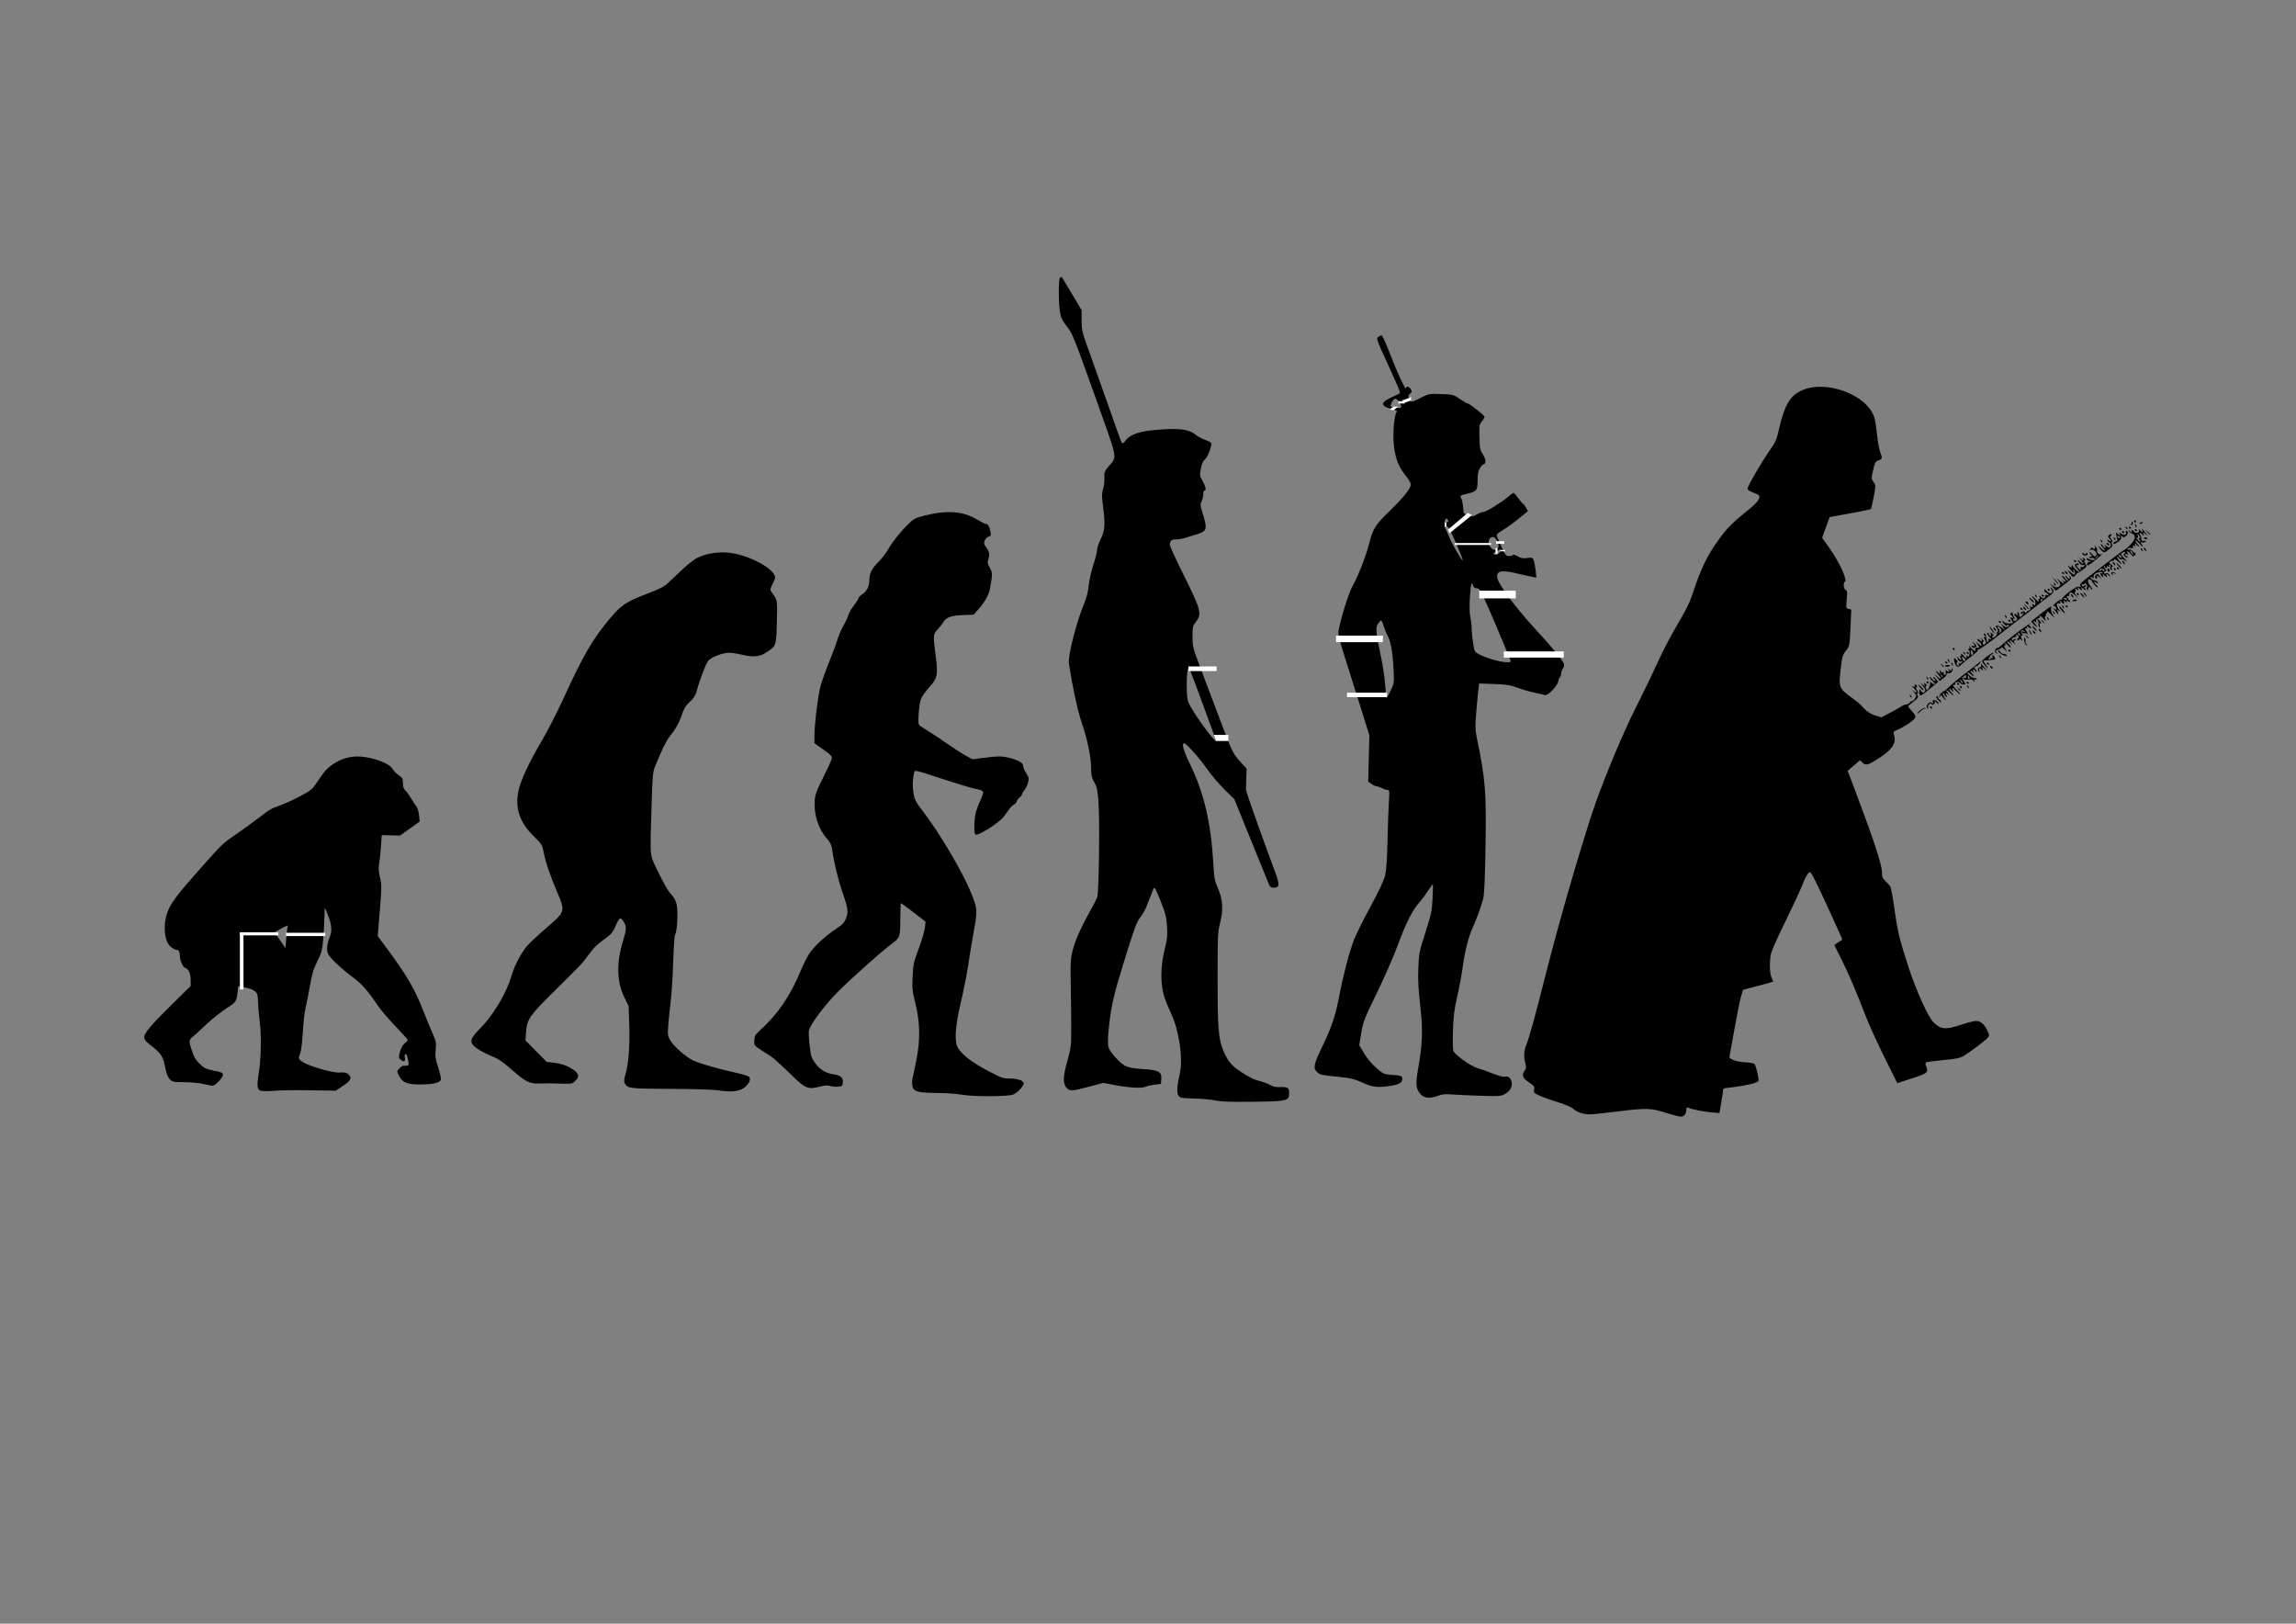 <?xml version="1.0" encoding="UTF-8" standalone="no"?>
<!-- Created with Inkscape (http://www.inkscape.org/) -->

<svg
   xmlns:dc="http://purl.org/dc/elements/1.1/"
   xmlns:cc="http://creativecommons.org/ns#"
   xmlns:rdf="http://www.w3.org/1999/02/22-rdf-syntax-ns#"
   xmlns:svg="http://www.w3.org/2000/svg"
   xmlns="http://www.w3.org/2000/svg"
   xmlns:sodipodi="http://sodipodi.sourceforge.net/DTD/sodipodi-0.dtd"
   xmlns:inkscape="http://www.inkscape.org/namespaces/inkscape"
   width="1052.362"
   height="744.094"
   id="svg2"
   version="1.1"
   inkscape:version="0.48.2 r9819"
   sodipodi:docname="drawing.svg">
  <rect width="100%" height="100%" fill="#808080" stroke="none"/>
  <defs
     id="defs4" />
  <sodipodi:namedview
     id="base"
     pagecolor="#ffffff"
     bordercolor="#666666"
     borderopacity="1.0"
     inkscape:pageopacity="0.0"
     inkscape:pageshadow="2"
     inkscape:zoom="1"
     inkscape:cx="573.91708"
     inkscape:cy="428.33721"
     inkscape:document-units="px"
     inkscape:current-layer="layer1"
     showgrid="false"
     inkscape:window-width="1277"
     inkscape:window-height="756"
     inkscape:window-x="0"
     inkscape:window-y="0"
     inkscape:window-maximized="0"
     inkscape:snap-grids="true"
     inkscape:snap-to-guides="false"
     inkscape:snap-nodes="false"
     inkscape:snap-bbox="true"
     showguides="true"
     inkscape:guide-bbox="true" />
  <g
     inkscape:label="Layer 1"
     inkscape:groupmode="layer"
     id="layer1"
     transform="translate(0,-308.268)">
    <path
       style="fill:#000000"
       d="m 764.026,818.379 c -7.267,-2.347 -9.177,-2.421 -21.857,-0.845 -6.234,0.775 -12.261,1.407 -13.393,1.405 -3.029,-0.004 -6.125,-1.007 -7.57,-2.452 -0.76,-0.76 -3.506,-1.966 -6.832,-2.999 -3.058,-0.95 -6.903,-2.321 -8.544,-3.047 -2.765,-1.223 -2.961,-1.431 -2.669,-2.833 0.279,-1.342 0.005,-1.722 -2.414,-3.358 -2.944,-1.99 -3.386,-3.261 -1.882,-5.408 0.68,-0.971 0.735,-1.615 0.276,-3.265 -0.781,-2.812 -0.684,-5.469 0.294,-8.069 1.844,-4.902 3.812,-12.041 9.493,-34.44 5.424,-21.385 14.22,-51.923 20.628,-71.613 4.304,-13.224 13.921,-36.489 20.225,-48.926 3.277,-6.464 7.774,-15.788 9.995,-20.718 2.221,-4.931 6.317,-12.763 9.104,-17.405 3.249,-5.413 5.592,-10.04 6.532,-12.902 3.673,-11.182 6.284,-16.995 10.354,-23.048 4.636,-6.896 7.558,-10.089 13.72,-14.993 4.119,-3.278 6.262,-5.372 6.656,-6.502 0.577,-1.656 0.561,-1.675 -2.389,-2.898 -2.531,-1.049 -2.919,-1.398 -2.625,-2.359 0.58,-1.893 6.725,-12.345 9.983,-16.981 2.707,-3.852 3.219,-5.021 4.295,-9.805 2.313,-10.29 4.746,-14.743 9.42,-17.245 11.241,-6.016 31.507,1.359 34.436,12.531 0.281,1.07 0.787,4.518 1.126,7.662 0.339,3.144 0.967,6.556 1.396,7.583 1.103,2.641 0.989,3.194 -0.788,3.813 -1.394,0.486 -1.668,0.985 -2.457,4.483 -0.858,3.799 -0.851,3.988 0.188,5.448 1.061,1.49 1.062,1.589 0.077,6.789 -0.549,2.902 -1.132,5.409 -1.293,5.571 -0.162,0.162 -4.488,1.06 -9.613,1.995 l -9.319,1.701 -1.71,4.743 -1.71,4.743 2.907,4.052 c 4.88,6.803 8.833,15.279 7.508,16.098 -0.849,0.525 -0.57,3.382 0.365,3.741 0.732,0.281 0.808,0.958 0.49,4.353 -0.362,3.863 -0.328,4.033 0.859,4.344 l 1.236,0.323 -0.377,8.365 c -0.374,8.289 -0.393,8.385 -2.066,10.468 -1.531,1.905 -1.761,2.718 -2.453,8.676 -0.923,7.942 -0.676,8.595 4.75,12.6 1.941,1.433 3.741,2.821 3.999,3.084 0.258,0.263 1.297,1.352 2.309,2.419 1.159,1.222 2.908,2.277 4.726,2.85 l 2.886,0.91 4.372,-2.297 c 2.404,-1.263 4.699,-2.566 5.1,-2.895 0.401,-0.329 1.237,-0.636 1.858,-0.681 0.621,-0.046 1.424,-0.487 1.785,-0.98 0.361,-0.493 0.796,-0.756 0.968,-0.585 0.172,0.172 0.735,-0.333 1.252,-1.122 0.909,-1.387 0.897,-1.483 -0.366,-2.914 -1.211,-1.371 -1.216,-1.403 -0.076,-0.442 1.583,1.335 1.618,0.163 0.042,-1.414 -0.962,-0.962 -1.003,-1.117 -0.212,-0.814 0.753,0.289 0.897,0.168 0.629,-0.529 -0.299,-0.78 -0.225,-0.802 0.546,-0.163 0.591,0.491 0.679,0.812 0.259,0.952 -0.446,0.149 -0.379,0.6 0.226,1.523 0.489,0.746 0.61,1.312 0.281,1.312 -0.393,0 -0.405,0.324 -0.038,1.011 0.451,0.842 0.135,1.315 -1.894,2.835 -1.339,1.003 -2.435,1.977 -2.435,2.163 0,0.186 0.809,1.221 1.797,2.3 1.362,1.487 1.685,2.207 1.334,2.977 -0.541,1.186 -4.624,3.972 -7.827,5.34 -2.233,0.954 -2.235,0.957 -1.687,3.01 0.878,3.288 -1.043,6.187 -6.464,9.76 -5.413,3.567 -6.568,3.913 -8.065,2.416 l -1.132,-1.132 -2.844,2.43 -2.844,2.43 4.591,12.16 c 7.312,19.366 11.114,31.039 11.114,34.128 0,2.307 0.246,2.936 1.687,4.307 0.928,0.883 1.93,2.053 2.226,2.6 0.297,0.547 1.135,5.209 1.863,10.36 1.481,10.472 2.239,13.575 6.578,26.912 3.249,9.987 8.66,21.992 11.048,24.512 3.396,3.583 5.68,3.833 12.87,1.407 2.75,-0.928 5.794,-1.715 6.764,-1.748 2.129,-0.073 3.978,1.501 5.358,4.56 0.941,2.086 0.939,2.196 -0.059,3.298 -1.229,1.358 -7.842,6.332 -10.796,8.12 -1.684,1.019 -3.523,1.402 -9.38,1.953 -4.007,0.377 -7.545,0.845 -7.861,1.041 -0.386,0.238 -0.402,0.812 -0.05,1.739 1.165,3.064 0.952,3.224 -8.185,6.162 l -5.037,1.62 -5.915,-11.952 c -3.253,-6.574 -7.083,-14.979 -8.509,-18.678 -4.46,-11.566 -7.897,-19.614 -11.212,-26.253 l -3.198,-6.407 1.748,-1.206 c 0.961,-0.664 1.809,-1.244 1.883,-1.291 0.164,-0.102 -9.886,-22.022 -12.468,-27.193 -1.013,-2.029 -2.018,-3.69 -2.232,-3.69 -0.928,0 -2.046,1.837 -3.714,6.1 -0.981,2.508 -4.451,9.972 -7.711,16.587 -3.26,6.615 -6.181,13.134 -6.492,14.487 -0.841,3.663 -0.718,9.311 0.242,11.151 0.455,0.872 0.716,1.695 0.58,1.831 -0.135,0.135 -3.269,1.029 -6.963,1.987 l -6.717,1.741 -0.915,3.007 c -0.503,1.654 -1.82,8.165 -2.927,14.469 -1.106,6.304 -2.14,12.002 -2.297,12.663 -0.234,0.985 0.092,1.361 1.816,2.095 1.156,0.492 3.642,0.951 5.525,1.019 1.882,0.069 3.706,0.408 4.052,0.754 0.714,0.714 2.172,7.207 1.765,7.865 -0.472,0.764 -5.431,1.988 -10.783,2.662 l -5.215,0.656 -0.35,2.261 c -0.193,1.243 -0.602,3.787 -0.909,5.652 l -0.559,3.391 -3.638,-0.305 c -3.618,-0.303 -8.781,-1.321 -10.608,-2.091 -0.741,-0.313 -0.957,-0.136 -0.957,0.784 0,2.05 -1.013,3.307 -2.616,3.247 -0.816,-0.031 -3.637,-0.751 -6.268,-1.601 z M 556.978,812.56 c -1.954,-0.423 -6.341,-0.821 -9.748,-0.883 -5.481,-0.101 -6.289,-0.24 -7.013,-1.207 -0.948,-1.266 -0.776,-4.369 0.582,-10.487 1.494,-6.732 -0.372,-19.417 -4.003,-27.203 -1.129,-2.422 -2.466,-5.647 -2.971,-7.166 -2.105,-6.338 -2.022,-14.579 0.235,-23.322 0.966,-3.743 1.109,-5.41 0.824,-9.607 -0.295,-4.347 -0.73,-6.04 -3.019,-11.753 -2.044,-5.102 -2.766,-6.417 -3.066,-5.581 -0.216,0.601 -0.95,2.446 -1.631,4.1 -0.682,1.654 -1.559,3.85 -1.949,4.882 -0.39,1.031 -1.572,2.999 -2.627,4.373 -1.573,2.05 -2.737,5.145 -6.487,17.258 -5.375,17.358 -6.366,21.326 -7.489,29.958 -1.003,7.71 -1.062,11.515 -0.204,13.128 1.333,2.508 5.189,6.548 7.289,7.638 1.62,0.841 3.709,1.23 8.03,1.496 7.397,0.456 8.782,1.19 8.539,4.529 l -0.167,2.291 -2.733,0.321 c -1.503,0.176 -3.467,0.622 -4.364,0.991 -1.923,0.791 -7.533,0.447 -14.566,-0.893 l -4.716,-0.899 -6.557,1.744 c -8.023,2.133 -9.022,2.162 -10.484,0.303 -1.599,-2.033 -1.452,-5.059 0.599,-12.354 1.676,-5.96 1.731,-6.495 1.699,-16.546 -0.018,-5.713 -0.121,-14.692 -0.228,-19.953 -0.163,-7.986 -0.027,-10.244 0.828,-13.667 1.16,-4.647 3.87,-10.772 8.03,-18.152 1.564,-2.775 3.071,-5.791 3.349,-6.703 0.734,-2.407 1.145,-35.473 0.539,-43.322 -0.437,-5.656 -0.735,-7.051 -1.945,-9.117 -1.175,-2.005 -1.43,-3.124 -1.43,-6.286 0,-5.171 -1.645,-13.148 -4.351,-21.105 -1.89,-5.555 -4.263,-16.542 -5.864,-27.148 -0.48,-3.18 3.381,-18.472 6.699,-26.529 1.373,-3.336 2.117,-6.167 2.419,-9.212 0.24,-2.418 1.2,-6.675 2.133,-9.461 0.933,-2.786 1.697,-5.803 1.697,-6.705 0,-0.902 0.727,-3.104 1.615,-4.894 1.953,-3.936 2.174,-6.82 1.134,-14.822 -0.642,-4.94 -0.644,-6.201 -0.013,-8.2 0.41,-1.299 0.681,-3.607 0.601,-5.128 -0.13,-2.483 0.059,-3.01 1.846,-5.148 4.117,-4.927 4.704,-1.907 -6.447,-33.137 -9.321,-26.106 -10.102,-28.041 -12.501,-30.983 -1.861,-2.283 -2.718,-3.92 -3.143,-6.005 -0.807,-3.963 -0.891,-15.626 -0.118,-16.399 0.334,-0.334 0.711,-0.501 0.837,-0.371 0.126,0.13 2.221,3.606 4.656,7.724 l 4.427,7.487 0,4.656 c 0,4.13 0.273,5.414 2.419,11.373 1.331,3.694 3.807,10.653 5.502,15.464 1.696,4.811 3.706,10.469 4.467,12.573 0.761,2.105 2.363,6.656 3.559,10.113 1.196,3.458 2.372,6.49 2.613,6.739 0.241,0.249 0.95,-0.267 1.575,-1.145 2.105,-2.956 6.562,-4.415 15.452,-5.059 9.871,-0.715 13.971,-0.069 17.165,2.706 0.601,0.522 2.259,1.379 3.684,1.904 1.425,0.525 2.726,1.172 2.891,1.439 0.579,0.938 -1.448,6.508 -2.738,7.523 -0.892,0.702 -1.48,2.002 -1.923,4.251 -0.604,3.072 -0.565,3.367 0.767,5.698 1.455,2.546 1.819,4.371 0.871,4.371 -0.301,0 -0.548,0.799 -0.55,1.777 0,0.977 -0.349,2.439 -0.772,3.249 -0.687,1.318 -0.63,1.909 0.55,5.624 2.185,6.881 1.88,8.059 -2.416,9.316 -1.704,0.498 -4.091,1.253 -5.304,1.677 -1.213,0.424 -3.216,0.771 -4.451,0.771 -2.269,0 -2.91,0.581 -2.91,2.637 0,0.499 2.565,6.076 5.7,12.392 8.809,17.747 9.133,18.974 6.079,22.978 -1.244,1.631 -1.393,2.33 -1.393,6.549 0,4.484 0.18,5.199 3.549,14.113 1.952,5.165 6.089,16.112 9.193,24.328 5.485,14.517 5.734,15.039 8.839,18.511 l 3.196,3.573 -0.125,4.176 c -0.069,2.297 -0.137,4.69 -0.152,5.319 -0.022,0.948 5.302,16.034 13.689,38.782 1.821,4.939 1.612,6.268 -0.984,6.268 -1.281,0 -1.701,-0.359 -2.394,-2.05 -0.463,-1.127 -4.174,-10.257 -8.247,-20.289 l -7.406,-18.239 -4.523,-4.448 c -2.487,-2.446 -6.194,-6.825 -8.236,-9.73 -3.598,-5.118 -9.256,-11.391 -10.274,-11.391 -1.201,0 -0.286,3.32 2.469,8.958 6.743,13.8 9.889,27.26 11.009,47.096 0.318,5.632 0.602,7.069 2.051,10.365 2.243,5.103 2.531,9.841 0.968,15.944 -1.06,4.14 -1.143,5.947 -1.139,24.873 0.005,23.772 0.413,28.651 2.849,34.075 2.029,4.518 3.5,6.283 7.463,8.954 4.123,2.779 6.213,3.798 9.606,4.681 1.623,0.423 3.602,1.195 4.398,1.717 0.923,0.605 2.359,0.914 3.962,0.853 3.891,-0.147 4.518,0.218 4.518,2.628 0,3.724 -0.72,3.902 -16.574,4.09 -10.303,0.122 -14.66,-0.03 -17.319,-0.606 z m -1.336,-169.78 c -3.713,-10.227 -9.512,-25.877 -10.179,-27.47 l -0.686,-1.64 -0.395,1.64 c -0.715,2.972 -0.574,12.763 0.212,14.641 1.741,4.162 11.518,17.853 12.771,17.883 0.062,0.002 -0.713,-2.273 -1.723,-5.054 z m 95.615,167.068 c -2.286,-2.466 -2.538,-4.612 -1.337,-11.376 2.118,-11.93 2.335,-17.996 1.043,-29.263 -0.856,-7.469 -1.088,-11.991 -0.882,-17.233 0.265,-6.728 0.438,-7.601 3.252,-16.4 2.693,-8.419 3.002,-9.897 3.284,-15.717 0.171,-3.533 0.216,-6.423 0.1,-6.423 -0.116,0 -1.039,1.292 -2.05,2.87 -1.011,1.578 -2.827,4.012 -4.036,5.407 -3.408,3.933 -5.96,8.979 -10.003,19.778 -2.046,5.466 -6.432,15.473 -9.746,22.238 -5.594,11.42 -6.091,12.701 -6.952,17.906 l -0.927,5.606 2.231,3.756 c 1.349,2.271 3.562,4.909 5.596,6.671 3.305,2.863 3.439,2.92 7.533,3.211 3.638,0.258 4.188,0.436 4.325,1.393 0.278,1.943 -1.066,2.929 -4.804,3.523 -6.347,1.009 -8.731,0.762 -13.381,-1.387 -3.347,-1.546 -5.352,-2.073 -9.507,-2.497 -9.807,-1.002 -9.994,-1.042 -11.402,-2.45 -1.834,-1.834 -1.495,-3.319 2.82,-12.34 4.043,-8.453 5.748,-13.595 7.393,-22.299 1.81,-9.577 4.685,-20.5 6.828,-25.944 1.06,-2.693 4.484,-9.581 7.608,-15.307 3.731,-6.839 5.982,-11.633 6.562,-13.975 0.621,-2.509 0.959,-7.126 1.141,-15.58 0.142,-6.608 0.426,-14.659 0.63,-17.891 0.349,-5.531 0.31,-5.877 -0.663,-5.88 -0.569,-0.002 -1.739,-0.371 -2.6,-0.82 -0.861,-0.449 -1.93,-0.817 -2.376,-0.817 -0.445,0 -1.488,-0.483 -2.317,-1.073 l -1.507,-1.073 0.266,-10.596 0.266,-10.596 -4.498,-14.434 c -2.474,-7.939 -5.725,-18.246 -7.224,-22.906 -1.734,-5.389 -2.635,-9.069 -2.477,-10.113 0.795,-5.246 4.522,-17.337 6.403,-20.774 2.763,-5.048 6.135,-13.635 7.62,-19.407 1.881,-7.306 2.629,-8.5 9.588,-15.307 6.441,-6.3 9.574,-10.275 9.574,-12.15 0,-0.551 -1.021,-2.287 -2.269,-3.856 -3.278,-4.123 -4.693,-7.608 -5.429,-13.377 -0.678,-5.318 0.011,-14.359 1.204,-15.797 0.126,-0.98 -0.252,-0.803 -0.96,-0.995 -6.075,-1.633 -7.117,-2.997 -1.839,-5.591 1.954,-0.96 3.786,-1.838 4.071,-1.949 0.65,-0.255 0.196,-1.389 -5.844,-14.597 -4.51,-9.863 -4.795,-10.69 -3.902,-11.343 0.53,-0.387 1.249,-0.704 1.598,-0.704 0.349,0 2.06,3.751 3.803,8.337 3.101,8.159 7.299,17.209 7.353,15.853 0.045,-1.118 1.579,-0.776 2.264,0.503 0.517,0.966 0.47,1.307 -0.254,1.837 -1.076,0.787 -1.135,1.898 -0.171,3.217 0.678,0.927 0.945,0.869 4.727,-1.036 3.952,-1.99 4.087,-2.016 9.569,-1.835 5.402,0.179 5.644,0.242 8.534,2.234 1.636,1.127 3.248,2.05 3.583,2.05 0.698,0 7.488,5.301 7.765,6.062 0.101,0.277 -0.418,1.218 -1.153,2.091 -1.255,1.491 -1.327,1.934 -1.193,7.308 0.129,5.165 0.285,5.936 1.611,7.94 1.415,2.138 1.537,4.479 0.234,4.479 -0.285,0 -1.005,0.799 -1.601,1.777 -0.815,1.337 -1.084,2.754 -1.085,5.727 0,4.559 -0.398,5.016 -5.323,6.153 -2.672,0.617 -2.821,0.737 -2.245,1.813 0.339,0.634 0.715,2.147 0.835,3.364 0.12,1.217 0.26,2.62 0.312,3.117 0.056,0.539 0.941,1.159 2.188,1.533 1.829,0.548 2.324,0.485 3.911,-0.495 0.999,-0.617 2.375,-1.123 3.058,-1.123 1.226,0 8.567,-4.579 11.75,-7.328 0.902,-0.779 1.809,-1.417 2.016,-1.418 0.207,-3.7e-4 1.171,1.106 2.143,2.459 0.972,1.353 1.918,2.46 2.103,2.46 0.185,0 0.789,0.766 1.342,1.702 l 1.006,1.702 -1.571,1.316 c -3.939,3.3 -7.796,6.157 -10.181,7.542 -1.428,0.829 -2.602,1.792 -2.608,2.139 -0.007,0.347 0.916,2.651 2.05,5.119 1.827,3.978 2.229,4.491 3.533,4.51 0.809,0.012 1.615,-0.212 1.792,-0.497 0.182,-0.295 1.152,-0.029 2.247,0.617 1.509,0.89 2.457,1.064 4.375,0.801 2.278,-0.312 2.487,-0.235 2.995,1.102 0.301,0.791 0.697,2.879 0.881,4.64 l 0.335,3.202 -1.855,-0.326 c -1.02,-0.18 -4.355,-0.92 -7.412,-1.646 -7.163,-1.701 -9.444,-1.006 -8.529,2.599 0.723,2.853 8.21,12.955 15.807,21.329 1.999,2.204 4.521,4.983 5.604,6.176 4.227,4.657 8.397,9.885 8.864,11.113 0.347,0.914 0.251,1.628 -0.333,2.461 -0.452,0.646 -0.822,1.72 -0.822,2.387 0,0.667 -0.214,1.345 -0.476,1.507 -0.262,0.162 -0.622,1.024 -0.8,1.915 -0.459,2.293 -4.924,6.859 -6.213,6.353 -0.541,-0.213 -2.706,-0.731 -4.811,-1.153 -2.105,-0.421 -5.549,-1.423 -7.653,-2.225 -3.196,-1.219 -4.963,-1.501 -10.718,-1.712 l -6.891,-0.252 -0.331,2.659 c -0.182,1.462 -0.621,6.103 -0.975,10.312 -0.563,6.689 -0.53,8.204 0.262,12.027 3.949,19.063 4.402,24.827 3.957,50.359 -0.26,14.943 -0.573,21.594 -1.107,23.507 -1.09,3.904 -2.856,8.741 -4.666,12.78 -2.087,4.657 -3.652,10.832 -4.711,18.587 -0.472,3.458 -1.599,9.485 -2.503,13.393 -1.289,5.573 -1.706,8.876 -1.931,15.307 -0.172,4.913 -0.068,8.76 0.261,9.598 0.665,1.698 8.108,6.96 10.932,7.73 1.112,0.303 4.196,1.397 6.851,2.431 2.865,1.115 5.266,1.741 5.903,1.538 1.339,-0.425 2.446,0.454 2.913,2.316 0.529,2.106 -0.59,4.222 -2.928,5.536 -1.943,1.092 -2.612,1.144 -11.311,0.877 -5.085,-0.156 -11.016,-0.427 -13.179,-0.603 -2.956,-0.24 -4.487,-0.098 -6.161,0.572 -3.444,1.378 -6.367,1.176 -7.966,-0.55 z M 637.392,624.74 c 1.64,-3.4 1.646,-3.45 1.302,-10.25 -0.372,-7.334 -1.388,-12.919 -2.719,-14.951 -0.455,-0.694 -1.205,-2.534 -1.666,-4.089 -0.462,-1.555 -1.048,-2.827 -1.302,-2.827 -0.254,0 -0.888,0.649 -1.407,1.441 -1.178,1.798 -0.968,4.221 1.272,14.685 0.901,4.209 1.812,10.298 2.024,13.53 0.212,3.232 0.49,5.877 0.617,5.877 0.127,0 0.973,-1.537 1.879,-3.417 z m 55.004,-13.664 c -3.256,-8.173 -9.437,-22.711 -12.435,-29.249 -1.525,-3.325 -2.03,-3.963 -3.138,-3.963 -0.861,0 -1.421,-0.381 -1.607,-1.093 -0.652,-2.494 -1.153,-0.724 -1.508,5.33 -0.233,3.971 -0.157,7.362 0.2,8.883 0.317,1.353 0.598,3.813 0.623,5.467 0.026,1.654 0.34,4.729 0.698,6.833 0.643,3.782 0.679,3.841 3.11,5.045 5.488,2.719 14.769,4.533 14.058,2.748 z m -24.698,-53.142 c -1.64,-3.847 -3.395,-7.45 -3.898,-8.007 -0.972,-1.074 -2.268,-0.855 -1.432,0.241 0.266,0.349 1.055,2.111 1.752,3.915 1.256,3.247 5.969,11.436 6.358,11.047 0.111,-0.111 -1.14,-3.35 -2.781,-7.197 z m 19.61,3.584 c 0.53,-0.586 0.713,-1.179 0.42,-1.361 -0.286,-0.177 -0.824,0.045 -1.196,0.492 -0.372,0.448 -1.029,0.814 -1.461,0.814 -0.432,0 -0.633,0.246 -0.447,0.547 0.527,0.853 1.654,0.646 2.684,-0.492 z m -0.621,-2.28 c 0.742,-1.178 -1.027,-4.881 -2.332,-4.881 -2.293,0 -2.758,3.182 -0.757,5.182 1.037,1.037 2.326,0.911 3.09,-0.301 z m -23.186,-12.899 c -0.614,-0.74 -0.738,-0.72 -1.09,0.175 -0.654,1.661 -0.531,1.899 0.654,1.264 0.938,-0.502 1.012,-0.745 0.436,-1.439 z m -21.244,-51.485 c 0,-1.21 -1.822,-3.91 -2.637,-3.906 -0.504,0.002 -1.224,0.666 -1.6,1.476 -0.897,1.931 -0.865,2.219 0.273,2.517 1.687,0.441 3.963,0.392 3.963,-0.086 z m 1.64,-1.619 c 0,-0.243 -0.373,-0.92 -0.829,-1.503 -0.769,-0.984 -0.782,-0.952 -0.186,0.442 0.644,1.504 1.014,1.892 1.014,1.061 z M 440.812,809.934 c -2.105,-0.41 -7.025,-0.766 -10.933,-0.792 -8.999,-0.059 -11.027,-0.569 -11.649,-2.933 -0.254,-0.967 -0.248,-2.612 0.013,-3.667 0.261,-1.052 1.101,-5.111 1.866,-9.02 1.773,-9.054 1.567,-17.145 -0.661,-25.967 -1.275,-5.049 -1.415,-6.467 -1.164,-11.776 0.259,-5.464 0.524,-6.672 2.796,-12.746 1.381,-3.69 2.653,-7.985 2.828,-9.544 l 0.318,-2.834 -5.478,-4.237 c -3.013,-2.33 -5.616,-4.237 -5.784,-4.237 -0.168,0 -0.306,3.266 -0.306,7.258 0,8.132 -0.169,8.616 -3.972,11.37 -4.144,3.002 -18.693,15.982 -24.76,22.09 -5.843,5.882 -12.423,14.658 -13.144,17.529 -0.184,0.731 -0.041,3.853 0.317,6.938 0.596,5.133 0.821,5.832 2.655,8.254 2.285,3.018 4.712,4.457 8.467,5.021 3.206,0.481 4.309,1.49 4.09,3.744 -0.151,1.552 -0.358,1.724 -2.266,1.881 -1.155,0.095 -2.77,-0.061 -3.588,-0.346 -1.051,-0.366 -2.442,-0.271 -4.733,0.325 -5.54,1.441 -6.564,0.977 -14.015,-6.343 -3.573,-3.51 -7.409,-6.96 -8.523,-7.665 -8.081,-5.116 -7.498,-4.557 -7.442,-7.137 0.046,-2.123 0.338,-2.624 2.849,-4.899 7.932,-7.186 13.728,-15.717 18.435,-27.134 1.116,-2.706 2.887,-6.216 3.935,-7.799 2.249,-3.397 7.184,-7.958 12.257,-11.33 2.971,-1.975 3.807,-2.866 4.575,-4.877 1.144,-2.997 0.926,-4.441 -1.924,-12.725 -1.867,-5.425 -3.724,-13.333 -4.575,-19.479 -0.189,-1.366 -0.98,-2.854 -2.284,-4.297 -3.844,-4.255 -6.012,-10.901 -5.611,-17.201 0.187,-2.936 0.765,-4.533 3.872,-10.705 2.009,-3.99 3.776,-7.869 3.927,-8.621 0.24,-1.192 -0.249,-1.738 -3.814,-4.27 l -4.089,-2.904 0,-3.33 c 0,-5.207 1.599,-18.33 2.768,-22.712 0.582,-2.183 2.381,-7.241 3.996,-11.24 1.616,-3.998 3.338,-8.646 3.827,-10.328 0.489,-1.682 1.713,-4.515 2.719,-6.296 1.007,-1.781 2.01,-3.957 2.229,-4.836 0.219,-0.879 1.364,-2.85 2.543,-4.381 1.179,-1.531 2.144,-3.066 2.144,-3.412 0,-0.345 0.829,-1.172 1.843,-1.836 1.947,-1.276 3.077,-3.562 3.077,-6.224 0,-3.077 1.084,-5.337 3.949,-8.23 1.586,-1.602 3.499,-3.999 4.251,-5.326 2.082,-3.677 5.829,-8.475 9.29,-11.896 2.912,-2.879 3.438,-3.162 7.984,-4.297 10.281,-2.567 17.551,-2 23.967,1.868 1.786,1.077 3.54,1.958 3.896,1.958 1.005,0 1.741,1.172 2.167,3.45 0.337,1.801 0.241,2.122 -0.703,2.369 -1.602,0.419 -2.725,2.743 -1.893,3.919 2.147,3.037 2.437,4.057 1.749,6.142 -0.604,1.83 -0.545,2.269 0.564,4.243 1.285,2.286 1.291,2.883 0.1,9.453 -0.538,2.964 -2.46,6.42 -5.384,9.682 l -2.103,2.346 -5.022,0.193 c -5.497,0.211 -7.599,1.027 -9.073,3.522 -0.467,0.791 -1.608,2.231 -2.534,3.201 -1.987,2.079 -2.006,2.38 -0.775,11.988 1.126,8.78 0.804,10.287 -3.115,14.574 -1.499,1.64 -3.114,3.911 -3.588,5.047 -0.948,2.27 -1.636,11.102 -0.934,12.001 0.242,0.311 2.163,1.606 4.267,2.879 2.105,1.273 5.918,3.801 8.473,5.619 2.556,1.818 6.226,4.195 8.156,5.283 l 3.509,1.979 5.511,-0.699 c 6.755,-0.857 8.506,-0.818 12.344,0.276 3.825,1.09 5.467,2.15 5.467,3.528 0,0.6 0.642,2.108 1.426,3.351 1.334,2.113 1.381,2.405 0.724,4.499 -0.386,1.232 -1.151,2.747 -1.7,3.368 -0.549,0.621 -0.998,1.406 -0.998,1.746 0,0.339 -0.457,0.939 -1.015,1.331 -0.558,0.393 -1.186,1.255 -1.395,1.916 -0.209,0.661 -0.84,1.348 -1.403,1.527 -0.563,0.179 -1.774,1.494 -2.691,2.924 -0.917,1.429 -2.303,3.151 -3.078,3.826 -4.138,3.598 -10.79,7.508 -11.756,6.91 -0.683,-0.422 -0.657,-6.388 0.042,-9.555 0.299,-1.353 1.308,-4.148 2.244,-6.211 1.953,-4.306 1.938,-4.336 -2.814,-5.316 -1.654,-0.341 -8.48,-2.419 -15.17,-4.618 -11.838,-3.891 -12.17,-3.966 -12.402,-2.81 -0.726,3.614 -0.812,6.229 -0.307,9.387 0.503,3.147 0.976,4.068 4.383,8.524 7.949,10.398 18.282,27.923 22.122,37.52 2.902,7.251 2.92,7.674 0.816,19.283 -0.572,3.157 -1.554,9.184 -2.183,13.393 -0.629,4.209 -2.156,11.958 -3.395,17.22 -2.701,11.476 -3.098,18.227 -1.243,21.128 1.998,3.125 6.484,6.531 13.452,10.215 6.354,3.359 7.156,3.644 10.277,3.644 3.993,0 6.749,1.149 6.238,2.601 -0.55,1.566 -3.069,4.048 -4.821,4.753 -2.363,0.95 -18.691,0.976 -23.507,0.038 z m -321.575,-1.908 c -1.468,-0.63 -1.551,-2.274 -0.47,-9.31 0.926,-6.022 1.046,-16.528 0.256,-22.413 -0.343,-2.556 -0.677,-6.464 -0.742,-8.685 -0.104,-3.536 -0.281,-4.166 -1.426,-5.058 -0.719,-0.561 -1.923,-1.152 -2.675,-1.314 -0.752,-0.162 -2.166,-0.507 -3.143,-0.767 -0.977,-0.26 -1.805,-0.311 -1.839,-0.114 -0.034,0.197 -0.144,1.097 -0.245,1.999 -0.554,4.978 -0.62,5.08 -5.324,8.114 -2.466,1.591 -6.616,4.916 -9.223,7.39 -2.607,2.474 -5.374,4.997 -6.149,5.606 -1.572,1.236 -1.693,1.978 -0.787,4.817 1.407,4.408 1.909,5.332 4.079,7.503 1.839,1.84 2.88,2.392 5.481,2.908 4.762,0.945 5.124,1.095 5.124,2.132 0,1.325 -3.484,4.994 -4.72,4.97 -0.561,-0.011 -2.496,-0.376 -4.3,-0.811 -1.804,-0.436 -5.69,-0.796 -8.635,-0.801 -4.888,-0.008 -5.467,-0.121 -6.641,-1.295 -0.805,-0.805 -1.527,-2.492 -1.93,-4.51 -1.276,-6.387 -1.836,-7.238 -7.838,-11.894 -1.258,-0.976 -2.016,-2.024 -2.016,-2.788 0,-1.987 2.945,-5.506 12.4,-14.821 l 8.919,-8.786 0,-2.531 c 0,-3.042 -0.878,-5.174 -2.32,-5.632 -1.181,-0.375 -2.6,-3.302 -2.6,-5.362 0,-2.051 -0.56,-3.069 -1.69,-3.069 -0.564,0 -1.775,-0.676 -2.691,-1.503 -3.082,-2.782 -3.491,-11.194 -0.825,-16.949 1.861,-4.018 4.629,-7.581 14.654,-18.866 10.252,-11.54 9.928,-11.233 16.993,-16.095 2.967,-2.042 7.149,-5.077 9.293,-6.744 5.214,-4.054 6.235,-4.658 10.052,-5.944 1.794,-0.604 5.818,-2.435 8.941,-4.067 4.83,-2.525 5.941,-3.365 7.436,-5.623 3.805,-5.748 5.239,-7.399 8.043,-9.26 3.625,-2.407 7.19,-3.508 11.357,-3.508 6.222,0 14.681,3.115 16.073,5.918 0.347,0.699 1.522,1.877 2.61,2.616 1.76,1.196 1.979,1.605 1.979,3.7 0,1.7 0.32,2.645 1.15,3.396 0.632,0.572 1.78,2.148 2.551,3.501 0.77,1.353 1.83,2.953 2.355,3.554 0.525,0.601 1.105,2.446 1.29,4.1 l 0.336,3.007 -4.498,3.213 -4.498,3.213 -4.211,-0.09 -4.211,-0.09 -0.357,5.35 c -0.196,2.943 -0.57,6.448 -0.831,7.79 -0.339,1.741 -0.229,3.528 0.384,6.24 0.887,3.927 0.895,3.678 -0.731,23.3 l -0.294,3.553 4.038,5.467 c 9.422,12.755 12.768,18.48 16.841,28.813 1.22,3.095 3.083,7.621 4.141,10.059 1.758,4.052 1.89,4.719 1.545,7.775 -0.317,2.805 -0.14,4.091 1.101,7.988 0.813,2.555 1.395,5.083 1.292,5.618 -0.284,1.481 -3.447,2.275 -9.202,2.309 -6.201,0.037 -8.462,-0.867 -10.03,-4.011 -1.011,-2.026 -1.009,-2.052 0.17,-3.307 0.654,-0.696 1.481,-1.256 1.839,-1.245 2.417,0.074 2.656,-0.127 2.293,-1.929 -0.618,-3.07 -0.886,-3.715 -1.411,-3.391 -0.28,0.173 -0.365,0.888 -0.19,1.588 0.424,1.688 -0.48,2.165 -1.853,0.98 -1.03,-0.889 -1.056,-1.137 -0.385,-3.668 0.443,-1.671 1.266,-3.149 2.141,-3.847 0.782,-0.623 1.421,-1.321 1.421,-1.55 0,-0.229 -2.577,-3.114 -5.726,-6.412 -3.149,-3.298 -6.759,-7.529 -8.021,-9.403 -4.582,-6.804 -7.146,-9.722 -11.259,-12.818 -5.573,-4.194 -10.399,-8.708 -11.418,-10.68 -0.907,-1.754 -0.656,-4.656 0.68,-7.852 1.12,-2.681 0.93,-5.479 -0.656,-9.628 -0.778,-2.036 -1.484,-3.702 -1.569,-3.702 -0.085,0 -0.188,1.906 -0.228,4.237 -0.04,2.33 -0.289,6.828 -0.552,9.995 -0.426,5.124 -0.72,6.239 -2.664,10.113 -1.715,3.419 -2.444,5.823 -3.389,11.188 -0.662,3.758 -1.567,8.309 -2.011,10.113 -0.444,1.804 -1.014,6.854 -1.265,11.222 -0.278,4.821 -0.78,8.712 -1.277,9.903 -0.899,2.152 -0.771,2.542 1.25,3.813 3.165,1.99 13.713,5.037 16.673,4.816 2.325,-0.174 3.507,0.071 4.334,0.898 1.602,1.602 1.004,2.836 -2.504,5.166 l -3.363,2.234 -12.08,-0.166 c -6.644,-0.091 -14.171,0.018 -16.727,0.243 -2.763,0.243 -5.145,0.195 -5.877,-0.119 z m 12.722,-75.476 c 0.22,-0.355 -1.061,0.163 -2.847,1.152 l -3.246,1.798 2.494,3.651 c 0.701,1.026 1.402,2.053 2.103,3.079 0.13,0.191 0.26,0.381 0.391,0.572 l 0.353,-4.803 c 0.194,-2.641 0.533,-5.093 0.753,-5.449 z m 196.787,75.319 c -1.804,-0.29 -11.398,-0.561 -21.32,-0.603 -18.907,-0.08 -19.789,-0.187 -21.055,-2.551 -0.425,-0.794 -0.368,-1.797 0.214,-3.755 1.491,-5.021 2.147,-12.997 1.848,-22.483 l -0.288,-9.146 -1.988,-4.03 c -3.479,-7.053 -3.683,-15.731 -0.609,-25.812 1.625,-5.328 1.686,-6.5 0.449,-8.594 -1.512,-2.559 -2.117,-2.319 -3.73,1.476 -1.167,2.746 -2.074,3.961 -4.028,5.394 -4.937,3.623 -5.61,4.266 -8.5,8.123 -3.283,4.381 -2.597,3.656 -16.089,17.002 -11.028,10.908 -12.1,12.483 -12.523,18.396 l -0.27,3.772 4.857,4.921 4.857,4.921 3.857,0.477 c 2.699,0.334 4.793,1.005 6.973,2.235 3.863,2.18 4.499,3.789 2.35,5.939 -1.332,1.332 -1.777,1.442 -5.402,1.334 -6.6,-0.196 -7.37,-0.2 -11.194,-0.067 -4.499,0.156 -6.347,-0.807 -13.222,-6.894 -2.999,-2.655 -5.676,-4.502 -7.653,-5.28 -4.528,-1.782 -8.716,-4.253 -9.668,-5.707 -1.243,-1.897 -0.555,-3.312 3.707,-7.627 5.839,-5.912 11.832,-16.012 14.11,-23.78 1.372,-4.678 4.171,-10.128 6.958,-13.548 1.049,-1.288 5.064,-5.053 8.921,-8.368 8.92,-7.666 8.879,-7.526 4.991,-16.718 -3.324,-7.86 -5.237,-13.52 -6.135,-18.157 -0.638,-3.292 -0.903,-3.714 -4.682,-7.431 -6.44,-6.336 -8.559,-12.928 -6.756,-21.012 1.03,-4.615 4.831,-12.735 10.396,-22.204 2.751,-4.682 7.189,-13.288 9.861,-19.124 9.42,-20.574 13.402,-27.458 21.497,-37.165 4.9,-5.876 7.5,-7.711 15.098,-10.658 8.955,-3.473 9.564,-3.789 12.382,-6.429 1.458,-1.366 4.38,-4.116 6.493,-6.111 2.113,-1.995 5.043,-4.192 6.511,-4.882 3.884,-1.826 9.128,-2.642 13.997,-2.178 9.012,0.858 21.292,7.421 21.299,11.383 0.001,0.459 -0.552,1.88 -1.228,3.157 -1.024,1.932 -1.114,2.482 -0.54,3.28 2.943,4.091 2.836,3.51 2.577,14.006 -0.273,11.074 -0.214,10.912 -5.154,14.089 -2.829,1.819 -5.955,2.029 -11.236,0.754 -1.804,-0.436 -4.341,-0.801 -5.639,-0.811 -2.574,-0.021 -7.342,1.737 -9.2,3.392 -1.067,0.951 -4.016,8.558 -5.645,14.563 -0.448,1.653 -1.391,3.069 -3.042,4.572 -1.837,1.672 -2.672,3.02 -3.597,5.805 -1.248,3.76 -2.752,6.444 -5.709,10.188 -1.582,2.003 -3.177,5.277 -6.525,13.393 -1.144,2.772 -1.275,4.22 -1.691,18.587 -0.712,24.636 -1.045,21.507 3.229,30.34 2.037,4.209 4.402,8.391 5.257,9.293 2.763,2.917 3.422,4.884 3.366,10.044 -0.052,4.848 -0.432,7.93 -1.155,9.363 -0.227,0.451 -0.577,5.986 -0.777,12.3 -0.2,6.314 -0.706,14.309 -1.124,17.767 -0.419,3.458 -0.926,8.431 -1.128,11.051 -0.345,4.486 -0.283,4.906 1.057,7.194 0.79,1.347 3.25,3.899 5.521,5.726 3.615,2.908 4.821,3.52 10.256,5.201 3.387,1.048 9.111,2.56 12.719,3.36 3.608,0.8 6.867,1.71 7.243,2.022 1.001,0.831 0.805,2.15 -0.566,3.822 -2.442,2.976 -6.342,3.679 -13.784,2.484 z M 880.011,633.85 c 0.924,-0.777 1.988,-1.289 2.365,-1.136 0.448,0.18 0.383,0.292 -0.186,0.32 -0.48,0.024 -1.317,0.535 -1.861,1.136 -0.544,0.601 -1.216,1.093 -1.493,1.093 -0.277,0 0.252,-0.636 1.175,-1.413 z m 3.147,-1.542 c -0.162,-0.423 0.135,-1.157 0.66,-1.633 0.762,-0.69 1.102,-0.728 1.684,-0.188 0.59,0.547 0.668,0.502 0.41,-0.236 -0.473,-1.35 0.998,-1.642 2.105,-0.418 0.526,0.581 0.761,1.056 0.522,1.056 -0.239,0 -0.789,-0.43 -1.223,-0.957 -0.698,-0.847 -0.756,-0.852 -0.505,-0.045 0.307,0.986 -1.047,1.833 -1.572,0.983 -0.45,-0.727 -1.828,0.667 -1.502,1.519 0.145,0.377 0.14,0.686 -0.01,0.686 -0.15,0 -0.406,-0.346 -0.568,-0.769 z m 1.545,0.222 c -0.186,-0.301 -0.077,-0.547 0.241,-0.547 0.318,0 0.579,0.246 0.579,0.547 0,0.301 -0.108,0.547 -0.241,0.547 -0.133,0 -0.393,-0.246 -0.579,-0.547 z m 3.607,-3.496 c -0.787,-0.838 -1.018,-1.44 -0.642,-1.672 0.323,-0.2 0.588,0.02 0.588,0.489 0,0.469 0.22,0.852 0.488,0.852 0.269,0 0.63,0.369 0.803,0.82 0.433,1.128 0.193,1.033 -1.237,-0.489 z m 2.216,-1.169 c -0.96,-1.221 -1.119,-1.269 -1.343,-0.41 -0.201,0.772 -0.267,0.794 -0.317,0.103 -0.035,-0.48 0.429,-1.317 1.03,-1.861 0.601,-0.544 1.093,-0.853 1.093,-0.686 0,0.167 0.799,-0.475 1.777,-1.425 2.064,-2.008 5.351,-4.713 9.977,-8.212 1.804,-1.364 3.742,-2.921 4.307,-3.459 0.994,-0.946 1.007,-0.939 0.411,0.215 -0.339,0.656 -1.127,1.355 -1.751,1.553 -1.08,0.343 -1.089,0.41 -0.189,1.404 0.551,0.608 0.681,1.044 0.313,1.044 -0.347,0 -0.631,-0.246 -0.631,-0.547 0,-0.301 -0.238,-0.547 -0.529,-0.547 -0.291,0 -0.391,0.43 -0.222,0.957 0.254,0.789 0.208,0.816 -0.261,0.152 -0.313,-0.442 -0.717,-0.656 -0.898,-0.475 -0.181,0.181 0.051,0.71 0.517,1.175 1.358,1.358 0.973,1.781 -0.425,0.468 -0.699,-0.656 -1.428,-1.036 -1.621,-0.843 -0.471,0.471 2.415,2.705 3.247,2.514 0.361,-0.083 0.81,0.099 0.999,0.404 0.202,0.327 -0.008,0.42 -0.512,0.227 -0.641,-0.246 -0.774,-0.074 -0.534,0.69 0.29,0.921 0.264,0.929 -0.279,0.087 -0.433,-0.672 -1.121,-0.863 -2.473,-0.69 -1.079,0.138 -2.039,-0.028 -2.264,-0.393 -0.249,-0.403 -0.104,-0.522 0.402,-0.329 0.516,0.198 0.792,-0.048 0.792,-0.706 0,-0.937 -0.071,-0.946 -0.981,-0.122 -0.889,0.805 -0.904,1.005 -0.156,2.146 1.038,1.584 1.032,1.661 -0.132,1.664 -0.526,10e-4 -1.209,-0.34 -1.518,-0.759 -0.603,-0.818 -2.653,-0.387 -2.137,0.449 0.166,0.269 -0.131,0.489 -0.661,0.489 -0.724,0 -0.434,0.542 1.172,2.187 1.174,1.203 1.948,2.187 1.72,2.187 -0.228,0 -1.164,-0.799 -2.079,-1.777 -1.584,-1.691 -1.647,-1.711 -1.308,-0.41 0.342,1.309 0.321,1.322 -0.486,0.313 -0.463,-0.579 -0.989,-0.907 -1.167,-0.729 -0.178,0.178 0.188,0.837 0.814,1.463 1.786,1.786 1.332,2.075 -0.501,0.319 -1.768,-1.694 -2.239,-1.355 -0.698,0.504 0.518,0.625 0.592,0.829 0.164,0.453 -1.091,-0.958 -1.929,-0.855 -1.106,0.137 0.374,0.451 0.442,0.82 0.15,0.82 -0.292,0 -0.797,-0.553 -1.123,-1.23 -0.381,-0.79 -0.606,-0.932 -0.63,-0.395 -0.02,0.459 0.346,1.382 0.814,2.05 1.168,1.668 0.575,1.537 -0.768,-0.17 z m 8.43,-7.785 c -0.945,-0.902 -0.959,-0.887 -0.333,0.333 0.36,0.702 0.805,1.127 0.988,0.944 0.183,-0.183 -0.111,-0.758 -0.655,-1.277 z m 3.711,-1.49 c -0.173,-0.451 -0.411,-0.82 -0.529,-0.82 -0.118,0 -0.215,0.369 -0.215,0.82 0,0.451 0.238,0.82 0.529,0.82 0.291,0 0.388,-0.369 0.215,-0.82 z m -27.222,8.634 c -0.297,-0.779 -0.234,-0.842 0.306,-0.306 0.374,0.371 0.542,0.812 0.373,0.98 -0.168,0.168 -0.474,-0.135 -0.679,-0.674 z m 4.247,-1.726 c 0,-1.573 0.021,-1.585 0.889,-0.513 0.777,0.959 0.974,0.995 1.565,0.283 0.554,-0.668 0.406,-1.147 -0.824,-2.653 -1.319,-1.616 -1.343,-1.706 -0.197,-0.745 1.237,1.038 1.284,1.041 0.925,0.059 -0.331,-0.905 -0.267,-0.942 0.514,-0.293 0.51,0.424 0.646,0.823 0.317,0.933 -0.618,0.206 -0.241,1.761 0.427,1.761 0.663,0 1.711,-2.767 1.309,-3.458 -0.206,-0.353 0.119,-0.211 0.721,0.315 0.602,0.527 1.251,0.802 1.442,0.611 0.191,-0.191 -0.26,-0.824 -1.001,-1.408 -0.742,-0.583 -1.343,-1.35 -1.336,-1.704 0.007,-0.354 0.482,-0.032 1.056,0.715 0.575,0.748 1.245,1.144 1.491,0.882 0.246,-0.262 0.14,-0.586 -0.236,-0.721 -0.376,-0.134 -0.675,-0.531 -0.665,-0.882 0.01,-0.351 0.524,-0.029 1.143,0.714 l 1.125,1.352 -1.357,1.108 c -0.746,0.609 -2.393,1.969 -3.66,3.021 -3.015,2.504 -3.648,2.612 -3.648,0.621 z m 0.847,-1.618 c -1.596,-1.864 -1.707,-2.54 -0.176,-1.07 0.852,0.818 1.425,1.61 1.275,1.76 -0.15,0.15 -0.645,-0.16 -1.099,-0.69 z m 16.941,0.04 c -0.68,-0.867 -0.661,-0.886 0.206,-0.206 0.526,0.413 0.957,0.843 0.957,0.957 0,0.45 -0.449,0.16 -1.163,-0.75 z m 0.89,-0.683 c -0.186,-0.301 -0.077,-0.547 0.241,-0.547 0.318,0 0.579,0.246 0.579,0.547 0,0.301 -0.108,0.547 -0.241,0.547 -0.133,0 -0.393,-0.246 -0.579,-0.547 z m 3.315,-0.386 c -0.297,-0.779 -0.234,-0.842 0.306,-0.306 0.374,0.371 0.542,0.812 0.373,0.98 -0.168,0.168 -0.474,-0.135 -0.679,-0.674 z m -4.682,-1.286 c 0,-0.318 0.246,-0.427 0.547,-0.241 0.301,0.186 0.547,0.446 0.547,0.579 0,0.133 -0.246,0.241 -0.547,0.241 -0.301,0 -0.547,-0.261 -0.547,-0.579 z m -13.94,-0.514 c -0.186,-0.301 -0.077,-0.547 0.241,-0.547 0.318,0 0.579,0.246 0.579,0.547 0,0.301 -0.108,0.547 -0.241,0.547 -0.133,0 -0.393,-0.246 -0.579,-0.547 z m 18.313,-0.032 c 0,-0.318 0.246,-0.427 0.547,-0.241 0.301,0.186 0.547,0.446 0.547,0.579 0,0.133 -0.246,0.241 -0.547,0.241 -0.301,0 -0.547,-0.261 -0.547,-0.579 z m -13.636,-2.378 -1.336,-1.689 1.47,1.323 c 1.93,1.737 2.345,1.245 0.633,-0.748 -1.654,-1.925 -1.745,-2.468 -0.179,-1.07 1.16,1.036 1.164,1.035 0.794,-0.325 -0.313,-1.149 -0.276,-1.213 0.234,-0.399 0.334,0.532 0.843,0.822 1.133,0.643 0.29,-0.179 0.459,-0.03 0.376,0.33 -0.083,0.361 0.137,0.762 0.488,0.891 0.407,0.15 0.581,-0.286 0.481,-1.2 -0.112,-1.02 0.012,-1.266 0.427,-0.851 0.959,0.959 1.652,0.663 0.87,-0.372 -0.616,-0.814 -0.61,-0.855 0.043,-0.273 0.963,0.858 1.835,0.893 1.315,0.052 -0.249,-0.403 -0.149,-0.482 0.277,-0.219 0.965,0.597 -0.881,2.518 -2.005,2.087 -0.525,-0.202 -0.72,-0.105 -0.501,0.249 0.197,0.318 -0.439,1.182 -1.414,1.919 l -1.771,1.34 -1.336,-1.689 z m 2.224,-1.015 c -0.54,-0.536 -0.603,-0.473 -0.306,0.306 0.205,0.539 0.511,0.843 0.679,0.674 0.168,-0.168 3.3e-4,-0.609 -0.373,-0.98 z m -6.866,1.399 c -0.297,-0.779 -0.234,-0.842 0.306,-0.306 0.374,0.371 0.542,0.812 0.373,0.98 -0.168,0.168 -0.474,-0.135 -0.679,-0.674 z m 23.528,-3.764 c -0.221,-0.575 0.025,-0.965 0.724,-1.147 0.704,-0.184 0.95,-0.579 0.735,-1.179 -0.177,-0.497 -0.222,-0.78 -0.099,-0.629 0.123,0.15 0.839,1.01 1.59,1.909 l 1.367,1.636 -1.323,-1.089 c -1.321,-1.088 -1.322,-1.088 -0.924,0.004 0.32,0.877 0.262,0.958 -0.29,0.41 -0.941,-0.934 -1.597,-0.86 -1.214,0.137 0.173,0.451 0.192,0.82 0.042,0.82 -0.15,0 -0.424,-0.392 -0.607,-0.871 z m 5.799,-1.098 c -0.388,-0.421 -0.464,-0.765 -0.169,-0.765 0.568,0 1.389,1.04 1.065,1.348 -0.105,0.1 -0.509,-0.162 -0.896,-0.583 z m -2.809,-1.112 c -0.623,-0.792 -1.133,-1.612 -1.133,-1.822 0,-0.616 4.243,-3.846 5.025,-3.825 0.393,0.011 0.1,0.371 -0.651,0.801 -0.752,0.43 -1.121,0.794 -0.82,0.809 0.301,0.015 0.213,0.239 -0.195,0.498 -0.517,0.328 -0.558,0.583 -0.137,0.844 0.333,0.206 0.605,0.099 0.605,-0.237 0,-0.336 0.288,-0.433 0.64,-0.216 0.43,0.266 0.525,0.097 0.29,-0.514 -0.192,-0.5 -0.137,-0.91 0.122,-0.91 0.378,0 1.135,1.246 1.135,1.867 0,0.193 -1.315,0.376 -3.553,0.493 -1.052,0.055 -1.913,0.185 -1.913,0.289 0,0.104 0.509,0.903 1.131,1.777 1.411,1.982 0.989,2.097 -0.544,0.147 z m -19.789,-0.063 c -0.68,-0.867 -0.661,-0.886 0.206,-0.206 0.526,0.413 0.957,0.843 0.957,0.957 0,0.45 -0.449,0.16 -1.163,-0.75 z m 1.71,0.492 c 0,-0.218 0.492,-0.433 1.093,-0.479 0.601,-0.045 1.093,0.096 1.093,0.314 0,0.218 -0.492,0.433 -1.093,0.479 -0.601,0.045 -1.093,-0.096 -1.093,-0.314 z m 4.942,-0.33 c -0.362,-0.437 -0.729,-1.429 -0.814,-2.205 -0.15,-1.365 -0.12,-1.38 0.907,-0.45 0.584,0.529 0.811,1.045 0.504,1.147 -0.643,0.214 -0.191,1.755 0.515,1.755 0.259,0 0.333,-0.43 0.163,-0.957 -0.191,-0.595 -0.133,-0.721 0.154,-0.334 0.334,0.45 0.684,0.384 1.264,-0.241 0.711,-0.765 0.696,-0.823 -0.128,-0.507 -0.609,0.234 -1.122,-0.001 -1.485,-0.68 -0.723,-1.351 -0.691,-2.22 0.035,-0.972 0.306,0.526 0.821,0.957 1.144,0.957 0.376,0 0.342,-0.295 -0.094,-0.82 -0.449,-0.541 -0.478,-0.82 -0.084,-0.82 0.328,0 0.453,-0.43 0.278,-0.957 -0.175,-0.527 0.315,-0.22 1.091,0.683 1.237,1.439 1.413,1.506 1.437,0.547 0.021,-0.817 0.146,-0.908 0.494,-0.358 0.342,0.539 0.567,0.334 0.843,-0.768 0.25,-0.996 0.136,-1.657 -0.338,-1.957 -0.521,-0.331 -0.535,-0.456 -0.049,-0.462 0.382,-0.005 0.539,-0.416 0.369,-0.965 -0.282,-0.906 -0.265,-0.906 0.314,-0.007 0.336,0.522 1.087,1.205 1.669,1.516 0.857,0.459 0.997,0.408 0.738,-0.267 -0.29,-0.757 0.345,-1.104 1.615,-0.884 0.51,0.089 0.064,-0.8 -1.209,-2.409 -0.476,-0.601 -0.084,-0.385 0.871,0.481 1.513,1.373 1.698,1.43 1.441,0.448 -0.162,-0.62 -0.639,-1.259 -1.061,-1.421 -0.421,-0.162 -0.766,-0.586 -0.766,-0.943 0,-0.387 0.441,-0.249 1.093,0.341 1.192,1.079 1.514,0.425 0.41,-0.833 -0.376,-0.428 -0.111,-0.299 0.589,0.287 0.7,0.586 1.021,1.149 0.714,1.251 -0.307,0.102 -0.427,0.528 -0.266,0.946 0.229,0.597 0.448,0.619 1.02,0.101 0.606,-0.548 0.596,-0.866 -0.062,-1.889 -0.532,-0.829 -0.586,-1.23 -0.164,-1.23 0.446,0 0.431,-0.236 -0.054,-0.82 -0.47,-0.567 -0.491,-0.82 -0.067,-0.82 0.337,0 0.642,0.307 0.677,0.683 0.034,0.376 0.12,0.929 0.19,1.23 0.07,0.301 0.164,0.854 0.21,1.23 0.046,0.376 0.322,0.683 0.613,0.683 0.291,0 0.387,-0.372 0.212,-0.826 -0.238,-0.62 -0.062,-0.734 0.701,-0.459 0.837,0.302 0.782,0.109 -0.306,-1.085 -0.728,-0.799 -1.164,-1.611 -0.97,-1.806 0.195,-0.195 0.509,0.051 0.698,0.545 0.19,0.494 0.557,0.898 0.816,0.898 0.259,0 0.31,-0.43 0.113,-0.957 -0.318,-0.847 -0.25,-0.868 0.59,-0.185 0.668,0.543 0.762,0.887 0.317,1.162 -0.388,0.24 -0.426,0.516 -0.099,0.719 0.293,0.181 0.972,-0.157 1.51,-0.752 0.538,-0.594 0.767,-1.08 0.51,-1.08 -0.257,0 -0.188,-0.279 0.153,-0.62 0.463,-0.463 0.42,-0.926 -0.167,-1.822 -0.708,-1.08 -0.69,-1.204 0.172,-1.222 0.528,-0.011 1.562,0.501 2.299,1.139 l 1.339,1.159 -1.014,-1.64 -1.014,-1.64 1.139,1.006 c 0.824,0.728 1.395,0.862 2.068,0.486 0.63,-0.353 0.731,-0.643 0.313,-0.901 -0.339,-0.21 -0.617,-0.083 -0.617,0.282 0,0.412 -0.415,0.288 -1.093,-0.326 -0.601,-0.544 -1.093,-1.244 -1.093,-1.556 0,-0.312 0.307,-0.175 0.683,0.303 0.56,0.712 2.498,0.939 4.163,0.487 0.11,-0.03 -0.199,-0.662 -0.685,-1.404 -0.754,-1.15 -0.763,-1.303 -0.063,-1.035 1.044,0.401 1.05,-0.042 0.016,-1.076 -0.71,-0.71 -0.696,-0.848 0.12,-1.161 0.509,-0.195 0.748,-0.177 0.531,0.04 -0.217,0.217 1.1e-4,0.999 0.483,1.736 0.483,0.738 0.607,1.173 0.275,0.968 -0.332,-0.205 -0.603,-0.127 -0.603,0.174 0,0.94 0.941,1.18 1.585,0.404 0.465,-0.561 0.414,-0.909 -0.211,-1.428 -0.455,-0.377 -0.827,-0.932 -0.827,-1.233 0,-0.301 0.415,-0.209 0.922,0.204 0.808,0.657 0.878,0.631 0.564,-0.206 -0.197,-0.526 -0.12,-0.957 0.171,-0.957 0.291,0 0.529,0.492 0.529,1.093 0,0.601 0.216,1.093 0.48,1.093 0.712,0 1.918,-1.611 1.511,-2.018 -0.193,-0.193 -0.351,-0.05 -0.351,0.319 0,0.369 -0.278,0.498 -0.617,0.289 -0.416,-0.257 -0.306,-0.555 0.338,-0.916 0.683,-0.382 1.09,-0.321 1.428,0.212 0.28,0.442 0.477,0.494 0.482,0.127 0.005,-0.341 0.484,-0.744 1.066,-0.896 0.77,-0.201 0.991,-0.628 0.814,-1.567 -0.134,-0.71 -0.098,-0.983 0.081,-0.607 0.501,1.054 1.34,0.808 0.934,-0.273 -0.295,-0.788 -0.216,-0.841 0.447,-0.303 0.664,0.538 0.824,0.428 0.911,-0.625 0.058,-0.703 -0.258,-1.581 -0.703,-1.95 -0.445,-0.369 -0.809,-0.891 -0.809,-1.16 0,-0.269 0.74,0.315 1.644,1.297 0.904,0.982 1.493,1.355 1.308,0.829 -0.185,-0.526 -0.071,-0.957 0.252,-0.957 0.334,0 0.431,-0.414 0.226,-0.957 -0.343,-0.907 -0.312,-0.907 0.608,0.005 1.039,1.03 1.975,0.826 1.975,-0.43 0,-0.506 0.328,-0.647 0.957,-0.412 0.835,0.313 0.862,0.242 0.211,-0.558 -0.41,-0.504 -0.912,-0.813 -1.117,-0.687 -0.204,0.126 -0.407,-0.241 -0.45,-0.817 -0.07,-0.935 0.051,-0.906 1.145,0.274 0.862,0.93 1.457,1.175 2.015,0.827 0.684,-0.426 0.687,-0.662 0.021,-1.739 -0.707,-1.142 -0.695,-1.184 0.137,-0.496 1.347,1.113 1.114,2.036 -0.869,3.441 -0.977,0.693 -2.269,1.673 -2.87,2.178 -1.424,1.196 -9.585,7.529 -11.517,8.937 -0.825,0.601 -3.672,2.815 -6.327,4.92 -7.348,5.825 -11.465,8.762 -12.049,8.596 -0.29,-0.083 -0.394,0.066 -0.231,0.33 0.163,0.264 -0.816,1.279 -2.177,2.256 -1.36,0.977 -3.382,2.611 -4.493,3.631 -2.293,2.106 -2.458,2.158 -3.364,1.066 z m 4.352,-2.419 c 0,-0.264 -0.369,-0.786 -0.82,-1.16 -0.89,-0.739 -1.001,-0.562 -0.488,0.775 0.351,0.915 1.308,1.197 1.308,0.385 z m 3.504,-2.72 c 0.158,-0.256 -0.011,-0.876 -0.378,-1.377 -0.588,-0.804 -0.666,-0.75 -0.666,0.466 0,1.369 0.494,1.8 1.044,0.911 z m 12.69,-11.688 c -0.66,-1.057 -1.433,-1.283 -1.433,-0.419 0,0.301 0.263,0.547 0.584,0.547 0.348,0 0.433,0.474 0.211,1.173 -0.322,1.016 -0.264,1.072 0.435,0.419 0.618,-0.577 0.665,-0.981 0.204,-1.72 z m 19.066,-12.992 c 0.186,-0.301 0.077,-0.547 -0.241,-0.547 -0.318,0 -0.579,0.246 -0.579,0.547 0,0.301 0.108,0.547 0.241,0.547 0.133,0 0.393,-0.246 0.579,-0.547 z m -41.569,29.483 c -0.198,-0.321 -0.243,-0.7 -0.1,-0.844 0.143,-0.143 0.406,0.119 0.584,0.583 0.37,0.963 0.055,1.133 -0.484,0.261 z m 16.149,-0.543 c 0,-0.318 0.246,-0.427 0.547,-0.241 0.301,0.186 0.547,0.446 0.547,0.579 0,0.133 -0.246,0.241 -0.547,0.241 -0.301,0 -0.547,-0.261 -0.547,-0.579 z m -19.133,-0.547 c 0,-0.318 0.246,-0.427 0.547,-0.241 0.301,0.186 0.547,0.446 0.547,0.579 0,0.133 -0.246,0.241 -0.547,0.241 -0.301,0 -0.547,-0.261 -0.547,-0.579 z m 1.344,-0.551 c -0.198,-0.321 -0.243,-0.7 -0.1,-0.844 0.143,-0.143 0.406,0.119 0.584,0.583 0.37,0.963 0.055,1.133 -0.484,0.261 z m 23.564,-1.99 c -0.297,-0.779 -0.234,-0.842 0.306,-0.306 0.374,0.371 0.542,0.812 0.373,0.98 -0.168,0.168 -0.474,-0.135 -0.679,-0.674 z m 2.072,-0.539 c -1.239,-0.242 -3.503,-2.355 -2.524,-2.355 0.315,0 0.714,0.369 0.888,0.82 0.173,0.451 0.8,0.82 1.393,0.82 0.593,0 1.23,0.246 1.416,0.547 0.186,0.301 0.262,0.513 0.169,0.472 -0.093,-0.041 -0.697,-0.178 -1.342,-0.304 z m -18.472,-1.101 c -0.297,-0.779 -0.234,-0.842 0.306,-0.306 0.374,0.371 0.542,0.812 0.373,0.98 -0.168,0.168 -0.474,-0.135 -0.679,-0.674 z m 1.331,-0.193 c 0,-0.318 0.246,-0.427 0.547,-0.241 0.301,0.186 0.547,0.446 0.547,0.579 0,0.133 -0.246,0.241 -0.547,0.241 -0.301,0 -0.547,-0.261 -0.547,-0.579 z m 13.242,-0.064 c -0.661,-0.661 0.029,-2.09 1.01,-2.09 0.248,0 1.081,-0.583 1.849,-1.295 3.171,-2.939 12.945,-10.293 13.26,-9.978 0.187,0.187 0.005,0.34 -0.407,0.34 -0.581,0 -0.601,0.146 -0.091,0.656 0.361,0.361 0.656,0.902 0.656,1.203 0,0.304 -0.292,0.255 -0.656,-0.109 -0.838,-0.838 -1.719,-0.856 -1.205,-0.025 0.242,0.391 0.15,0.483 -0.241,0.241 -0.879,-0.543 -0.788,0.007 0.289,1.744 0.506,0.816 0.599,1.196 0.207,0.843 -0.392,-0.352 -1.028,-0.52 -1.412,-0.373 -0.384,0.147 -0.886,-0.037 -1.116,-0.409 -0.303,-0.49 -0.129,-0.567 0.628,-0.278 0.798,0.304 0.896,0.247 0.411,-0.242 -0.977,-0.985 -2.047,-0.08 -1.168,0.987 0.558,0.677 0.565,0.909 0.031,1.089 -0.524,0.177 -0.535,0.498 -0.047,1.414 0.571,1.071 0.544,1.113 -0.278,0.436 -0.641,-0.528 -0.909,-0.559 -0.909,-0.104 0,0.355 -0.272,0.478 -0.605,0.272 -0.431,-0.266 -0.41,-0.494 0.07,-0.791 0.727,-0.449 0.276,-1.633 -0.623,-1.633 -0.301,0 -0.395,0.246 -0.209,0.547 0.186,0.301 -0.169,0.547 -0.788,0.547 -0.674,0 -1.126,0.356 -1.126,0.887 0,0.726 0.148,0.764 0.82,0.206 0.567,-0.47 0.82,-0.491 0.82,-0.067 0,0.337 -0.284,0.614 -0.631,0.614 -0.358,0 -0.185,0.532 0.401,1.23 0.568,0.676 0.237,0.507 -0.735,-0.376 -1.886,-1.713 -2.398,-1.418 -0.815,0.469 0.691,0.825 0.542,0.773 -0.547,-0.189 -0.825,-0.729 -1.499,-1.067 -1.499,-0.75 0,0.316 0.369,0.881 0.82,1.256 0.451,0.374 0.812,0.958 0.802,1.297 -0.01,0.339 -0.48,0.063 -1.044,-0.614 -1.022,-1.225 -2.04,-1.723 -1.397,-0.683 0.186,0.301 0.049,0.547 -0.304,0.547 -0.414,0 -0.3,0.534 0.32,1.503 l 0.962,1.503 -1.445,-1.325 c -0.795,-0.729 -1.445,-1.063 -1.445,-0.743 0,0.32 -0.637,0.742 -1.415,0.938 -1.166,0.293 -1.298,0.496 -0.753,1.153 0.791,0.953 0.468,1.066 -0.443,0.154 z m 10.911,-8.769 c -0.392,-0.392 -0.647,-0.425 -0.647,-0.082 0,0.73 0.646,1.376 1.011,1.011 0.155,-0.155 -0.009,-0.574 -0.364,-0.929 z m -5.02,7.739 c 0,-0.318 0.246,-0.427 0.547,-0.241 0.301,0.186 0.547,0.446 0.547,0.579 0,0.133 -0.246,0.241 -0.547,0.241 -0.301,0 -0.547,-0.261 -0.547,-0.579 z m -25.42,-0.514 c -0.186,-0.301 -0.077,-0.547 0.241,-0.547 0.318,0 0.579,0.246 0.579,0.547 0,0.301 -0.108,0.547 -0.241,0.547 -0.133,0 -0.393,-0.246 -0.579,-0.547 z m 8.689,-1.186 c -0.266,-0.43 -0.097,-0.525 0.514,-0.29 1.169,0.449 1.155,-0.058 -0.043,-1.487 -0.684,-0.816 -0.529,-0.762 0.553,0.194 1.107,0.979 1.323,1.446 0.816,1.768 -0.951,0.604 -1.379,0.561 -1.84,-0.185 z m 24.548,-1.137 c -0.284,-0.376 -0.55,-1.295 -0.589,-2.043 -0.054,-1.004 0.055,-1.154 0.414,-0.573 0.267,0.433 0.358,0.994 0.202,1.247 -0.156,0.253 0.013,0.818 0.376,1.256 0.363,0.438 0.538,0.796 0.387,0.796 -0.15,0 -0.506,-0.307 -0.79,-0.683 z m 0.313,-3.553 c -0.68,-0.867 -0.661,-0.886 0.206,-0.206 0.526,0.413 0.957,0.843 0.957,0.957 0,0.45 -0.449,0.16 -1.163,-0.75 z m 1.71,-1.777 c -0.322,-0.601 -0.462,-1.093 -0.312,-1.093 0.15,0 0.537,0.492 0.858,1.093 0.322,0.601 0.462,1.093 0.312,1.093 -0.15,0 -0.537,-0.492 -0.858,-1.093 z m -17.052,-0.41 c -0.963,-1.122 -1.685,-2.323 -1.396,-2.323 0.112,0 0.748,0.738 1.415,1.64 1.318,1.782 1.305,2.225 -0.019,0.683 z m 18.465,0.059 c -0.288,-0.75 -0.208,-0.784 0.488,-0.206 0.949,0.787 1.047,1.104 0.344,1.104 -0.269,0 -0.643,-0.404 -0.833,-0.897 z m 2.961,-0.469 c -0.392,-0.473 -0.445,-0.82 -0.125,-0.82 0.305,0 0.697,0.369 0.87,0.82 0.173,0.451 0.23,0.82 0.125,0.82 -0.104,0 -0.495,-0.369 -0.87,-0.82 z m -20.773,-0.547 c -0.392,-0.473 -0.445,-0.82 -0.125,-0.82 0.305,0 0.697,0.369 0.87,0.82 0.173,0.451 0.23,0.82 0.125,0.82 -0.104,0 -0.495,-0.369 -0.87,-0.82 z m 18.401,-0.176 c -1.311,-1.449 -1.118,-1.948 0.231,-0.598 0.626,0.626 1.035,1.243 0.908,1.37 -0.127,0.127 -0.64,-0.22 -1.139,-0.772 z m -0.211,-2.157 -1.217,-1.364 3.608,-2.798 c 6.137,-4.759 5.79,-4.573 5.583,-2.998 -0.099,0.754 0.271,2.091 0.822,2.971 1.002,1.601 1.001,1.601 -0.721,-0.175 -1.68,-1.733 -2.619,-2.328 -1.94,-1.23 0.186,0.301 0.063,0.547 -0.273,0.547 -0.336,0 -0.47,0.229 -0.297,0.509 0.173,0.28 0.064,0.664 -0.243,0.853 -0.374,0.231 -0.36,0.737 0.043,1.541 0.475,0.948 0.32,0.884 -0.745,-0.307 -1.262,-1.41 -2.466,-2.09 -1.804,-1.019 0.165,0.266 -0.222,0.621 -0.859,0.787 -0.82,0.214 -1.054,0.575 -0.801,1.233 0.3,0.781 0.223,0.819 -0.476,0.239 -1.117,-0.927 -1.063,-0.077 0.075,1.18 0.499,0.552 0.807,1.091 0.683,1.198 -0.123,0.107 -0.772,-0.419 -1.441,-1.169 z m 2.225,0.67 c -0.178,-0.464 -0.172,-0.995 0.013,-1.18 0.185,-0.185 0.062,-0.666 -0.273,-1.07 -0.335,-0.404 -0.392,-0.734 -0.127,-0.734 0.265,0 0.805,0.518 1.201,1.151 0.529,0.846 0.541,1.041 0.045,0.735 -0.482,-0.298 -0.585,-0.081 -0.365,0.763 0.353,1.352 -0.009,1.598 -0.494,0.335 z m -18.229,-1.922 c 0,-0.318 0.246,-0.427 0.547,-0.241 0.301,0.186 0.547,0.446 0.547,0.579 0,0.133 -0.246,0.241 -0.547,0.241 -0.301,0 -0.547,-0.261 -0.547,-0.579 z m 19.61,-0.378 c -0.68,-0.867 -0.661,-0.886 0.206,-0.206 0.911,0.714 1.2,1.163 0.75,1.163 -0.113,0 -0.544,-0.43 -0.957,-0.957 z m -15.237,-0.169 c 0,-0.318 0.246,-0.427 0.547,-0.241 0.301,0.186 0.547,0.446 0.547,0.579 0,0.133 -0.246,0.241 -0.547,0.241 -0.301,0 -0.547,-0.261 -0.547,-0.579 z m 17.802,-0.901 c -0.297,-0.779 -0.234,-0.842 0.306,-0.306 0.374,0.371 0.542,0.812 0.373,0.98 -0.168,0.168 -0.474,-0.135 -0.679,-0.674 z m -19.191,-0.743 c -0.198,-0.321 -0.243,-0.7 -0.1,-0.844 0.143,-0.143 0.406,0.119 0.584,0.583 0.37,0.963 0.055,1.133 -0.484,0.261 z m 21.924,-1.99 c -0.297,-0.779 -0.234,-0.842 0.306,-0.306 0.374,0.371 0.542,0.812 0.373,0.98 -0.168,0.168 -0.474,-0.135 -0.679,-0.674 z m 0.825,-0.874 c -0.73,-0.961 -0.988,-1.439 -0.574,-1.063 1.143,1.038 1.72,0.817 0.976,-0.375 -0.363,-0.582 -0.919,-0.934 -1.235,-0.783 -0.316,0.151 0.266,-0.469 1.292,-1.379 1.026,-0.91 2.072,-1.527 2.323,-1.372 0.252,0.156 0.464,-0.039 0.471,-0.433 0.008,-0.394 1.572,-1.89 3.477,-3.324 2.519,-1.897 3.745,-2.503 4.496,-2.221 0.847,0.318 0.919,0.246 0.401,-0.398 -0.518,-0.643 0.374,-1.553 4.92,-5.019 3.054,-2.328 7.766,-5.932 10.472,-8.008 2.706,-2.077 4.992,-3.707 5.081,-3.624 0.088,0.083 1.134,-0.812 2.323,-1.989 2.58,-2.554 2.881,-4.586 0.796,-5.379 -0.752,-0.286 -1.347,-0.833 -1.324,-1.216 0.034,-0.548 0.102,-0.551 0.319,-0.013 0.152,0.376 0.516,0.683 0.809,0.683 0.293,0 0.381,-0.246 0.195,-0.547 -0.549,-0.889 0.37,-0.623 1.047,0.303 0.809,1.106 2.69,0.454 2.263,-0.784 -0.253,-0.734 -0.178,-0.721 0.439,0.07 0.41,0.526 0.895,0.957 1.078,0.957 0.183,0 0.178,-0.43 -0.011,-0.957 -0.189,-0.526 -0.243,-0.834 -0.119,-0.683 0.123,0.15 0.839,1.01 1.59,1.909 l 1.367,1.636 -1.323,-1.089 c -1.292,-1.064 -1.314,-1.065 -0.933,-0.027 0.38,1.036 0.362,1.038 -0.727,0.052 -1.018,-0.922 -1.662,-0.481 -0.707,0.484 0.226,0.228 0.41,0.945 0.41,1.594 0,0.929 0.291,1.153 1.367,1.051 1.178,-0.112 1.234,-0.051 0.406,0.44 -0.529,0.313 -1.205,0.418 -1.503,0.234 -0.762,-0.471 -0.677,0.469 0.114,1.26 0.361,0.361 0.458,0.656 0.215,0.656 -0.242,0 -0.924,-0.615 -1.516,-1.367 -0.591,-0.752 -1.346,-1.367 -1.677,-1.367 -0.331,0 -0.025,0.615 0.682,1.367 0.706,0.752 1.084,1.367 0.839,1.367 -0.245,0 -0.792,-0.43 -1.217,-0.957 -0.706,-0.875 -0.747,-0.84 -0.475,0.41 0.163,0.752 0.155,1.059 -0.018,0.683 -0.429,-0.933 -1.354,-0.871 -0.994,0.067 0.212,0.552 -0.081,0.68 -1.11,0.483 -0.884,-0.169 -1.398,-0.021 -1.398,0.402 0,0.368 0.362,0.53 0.805,0.36 0.451,-0.173 1.133,0.16 1.552,0.758 0.411,0.587 0.949,0.884 1.196,0.66 0.247,-0.224 0.285,-0.12 0.084,0.23 -0.2,0.35 -0.178,0.74 0.049,0.867 0.227,0.127 0.106,0.155 -0.27,0.064 -0.376,-0.092 -0.683,0.105 -0.683,0.437 0,0.332 -0.51,-0.045 -1.133,-0.837 -0.623,-0.792 -1.391,-1.44 -1.707,-1.44 -0.35,0 -0.304,0.325 0.117,0.833 0.578,0.696 0.544,0.776 -0.206,0.488 -0.499,-0.191 -0.897,-0.076 -0.897,0.261 0,0.333 0.246,0.605 0.547,0.605 0.301,0 0.547,0.284 0.547,0.631 0,0.35 -0.505,0.174 -1.135,-0.396 -0.629,-0.569 -0.873,-1.115 -0.547,-1.224 0.324,-0.108 0.589,-0.43 0.589,-0.717 0,-0.299 -0.49,-0.258 -1.152,0.096 -1.131,0.606 -1.119,0.65 0.683,2.552 1.546,1.631 1.613,1.795 0.425,1.041 -0.776,-0.492 -1.578,-0.727 -1.782,-0.523 -0.205,0.205 -0.731,-0.102 -1.169,-0.681 -0.438,-0.579 -0.805,-0.784 -0.814,-0.454 -0.009,0.33 0.475,1.167 1.076,1.86 1.642,1.893 1.315,2.057 -0.547,0.273 -0.902,-0.864 -1.64,-1.279 -1.64,-0.922 0,0.357 -0.184,0.61 -0.41,0.562 -0.226,-0.048 -0.837,0.1 -1.359,0.329 -0.865,0.379 -0.84,0.506 0.273,1.435 0.672,0.561 0.922,1.028 0.556,1.038 -0.395,0.011 -0.524,0.389 -0.317,0.928 0.24,0.626 0.143,0.782 -0.313,0.501 -0.364,-0.225 -0.512,-0.88 -0.329,-1.456 0.193,-0.609 0.075,-1.047 -0.283,-1.047 -0.339,0 -0.438,0.288 -0.221,0.64 0.268,0.434 0.094,0.524 -0.543,0.28 -0.557,-0.214 -0.802,-0.141 -0.604,0.18 0.184,0.297 0.073,0.54 -0.245,0.54 -0.318,0 -0.579,-0.287 -0.579,-0.638 0,-0.351 -0.158,-0.48 -0.351,-0.287 -0.193,0.193 -0.009,0.766 0.41,1.273 0.591,0.716 0.609,0.973 0.078,1.152 -0.376,0.126 -0.683,0.472 -0.683,0.768 0,0.296 0.477,0.387 1.06,0.202 0.762,-0.242 1.231,0.016 1.67,0.92 0.548,1.129 0.532,1.159 -0.164,0.3 -0.986,-1.219 -1.698,-1.237 -1.235,-0.031 0.301,0.784 0.17,0.763 -0.854,-0.137 -1.166,-1.024 -1.196,-1.025 -0.831,-0.029 0.321,0.877 0.253,0.929 -0.454,0.343 -0.918,-0.762 -1.157,-1.916 -0.286,-1.377 0.301,0.186 0.547,0.094 0.547,-0.204 0,-0.747 -2.475,-0.418 -3.546,0.471 -0.482,0.4 -0.737,1.092 -0.567,1.538 0.256,0.668 0.165,0.689 -0.522,0.119 -0.519,-0.431 -0.833,-0.472 -0.833,-0.11 0,0.701 1.077,1.432 2.14,1.451 0.425,0.008 0.896,0.383 1.046,0.834 0.234,0.703 0.143,0.713 -0.636,0.07 -0.5,-0.413 -0.909,-0.504 -0.909,-0.204 0,0.301 0.369,0.853 0.82,1.227 0.451,0.374 0.82,0.909 0.82,1.188 0,0.279 -0.615,-0.156 -1.367,-0.967 -0.752,-0.811 -1.367,-1.658 -1.367,-1.883 0,-0.225 -0.349,-0.542 -0.775,-0.706 -1.407,-0.54 -1.391,1.215 0.026,2.899 0.766,0.91 1.125,1.655 0.797,1.655 -0.327,0 -0.595,-0.246 -0.595,-0.547 0,-0.301 -0.246,-0.547 -0.547,-0.547 -0.301,0 -0.55,0.43 -0.555,0.957 -0.007,0.804 -0.09,0.828 -0.518,0.151 -0.28,-0.443 -0.297,-0.937 -0.038,-1.097 0.259,-0.16 0.123,-0.767 -0.302,-1.349 -0.455,-0.623 -0.773,-0.766 -0.773,-0.348 0,0.395 -0.351,0.575 -0.792,0.406 -0.534,-0.205 -0.691,-0.041 -0.483,0.502 0.238,0.62 0.484,0.661 1.066,0.179 0.485,-0.402 0.756,-0.424 0.756,-0.059 0,0.312 -0.307,0.692 -0.683,0.844 -0.547,0.221 -0.547,0.284 0,0.319 0.376,0.024 0.683,0.327 0.683,0.675 0,0.351 -0.526,0.17 -1.186,-0.41 -1.168,-1.025 -1.18,-1.025 -0.796,0.021 0.386,1.052 0.378,1.052 -0.82,0 -1.166,-1.024 -1.196,-1.025 -0.831,-0.029 0.336,0.918 0.274,0.949 -0.556,0.273 -0.82,-0.667 -0.892,-0.647 -0.59,0.161 0.19,0.507 0.085,1.008 -0.233,1.114 -0.318,0.106 0.088,1.044 0.902,2.085 1.317,1.683 1.267,1.66 -0.451,-0.21 -1.87,-2.035 -3.092,-2.259 -3.092,-0.566 0,0.451 -0.246,0.668 -0.547,0.482 -0.848,-0.524 -0.644,0.645 0.273,1.562 0.451,0.451 0.82,0.991 0.82,1.199 0,0.209 -0.369,0.073 -0.82,-0.301 -0.654,-0.543 -0.82,-0.543 -0.82,0 0,0.538 -0.174,0.536 -0.833,-0.01 -0.696,-0.578 -0.776,-0.544 -0.488,0.206 0.453,1.181 -0.266,1.147 -1.26,-0.059 -0.744,-0.904 -0.77,-0.9 -0.464,0.061 0.233,0.732 0.105,0.933 -0.457,0.718 -1.32,-0.507 -1.422,1.117 -0.172,2.74 0.946,1.228 0.979,1.374 0.164,0.723 -0.946,-0.756 -0.992,-0.726 -0.632,0.41 0.51,1.607 0.308,1.516 -1.284,-0.581 z m 5.426,-5.3 c 0,-0.301 -0.43,-0.543 -0.957,-0.538 -0.818,0.007 -0.837,0.085 -0.137,0.538 1.032,0.667 1.093,0.667 1.093,0 z m 16.4,-13.155 c 0,0.355 0.272,0.478 0.605,0.272 0.428,-0.265 0.403,-0.499 -0.087,-0.802 -0.829,-0.512 -2.158,-0.088 -2.158,0.69 0,0.32 0.347,0.267 0.82,-0.125 0.611,-0.507 0.82,-0.516 0.82,-0.035 z m 8.496,-6.489 c -0.198,-0.321 -0.622,-0.583 -0.942,-0.583 -0.362,0 -0.321,0.314 0.11,0.833 0.75,0.903 1.42,0.702 0.831,-0.25 z m 5.146,-1.723 c -0.336,-0.627 -0.748,-1.002 -0.917,-0.833 -0.169,0.169 0.005,0.682 0.385,1.14 0.983,1.184 1.249,1.031 0.533,-0.307 z m 3.349,-5.64 c -0.441,-0.532 -0.456,-0.827 -0.048,-0.963 0.371,-0.124 0.268,-0.598 -0.279,-1.283 -0.847,-1.062 -0.859,-1.057 -0.507,0.211 0.256,0.924 0.174,1.183 -0.285,0.899 -0.435,-0.269 -0.412,-0.025 0.073,0.752 0.395,0.633 0.935,1.151 1.201,1.151 0.265,0 0.196,-0.345 -0.154,-0.767 z m -36.029,31.896 c -0.699,-0.885 -1.068,-1.596 -0.82,-1.579 0.248,0.017 1.024,0.755 1.723,1.64 0.699,0.885 1.068,1.596 0.82,1.579 -0.248,-0.017 -1.024,-0.755 -1.723,-1.64 z m -18.682,-0.549 c 0,-0.318 0.246,-0.427 0.547,-0.241 0.301,0.186 0.547,0.446 0.547,0.579 0,0.133 -0.246,0.241 -0.547,0.241 -0.301,0 -0.547,-0.261 -0.547,-0.579 z m 1.413,-0.318 c -0.288,-0.75 -0.208,-0.784 0.488,-0.206 0.949,0.787 1.047,1.104 0.344,1.104 -0.269,0 -0.643,-0.404 -0.833,-0.897 z m 1.105,-0.66 -1.035,-1.45 1.278,1.215 c 0.703,0.668 1.169,1.321 1.035,1.45 -0.134,0.129 -0.709,-0.417 -1.278,-1.215 z m 16.866,0.427 c -0.198,-0.321 -0.243,-0.7 -0.1,-0.844 0.143,-0.143 0.406,0.119 0.584,0.583 0.37,0.963 0.055,1.133 -0.484,0.261 z m 1.389,-0.543 c 0,-0.318 0.246,-0.427 0.547,-0.241 0.301,0.186 0.547,0.446 0.547,0.579 0,0.133 -0.246,0.241 -0.547,0.241 -0.301,0 -0.547,-0.261 -0.547,-0.579 z m -18.029,-1.321 c -0.431,-0.52 -0.473,-0.833 -0.11,-0.833 0.661,0 1.431,1.037 1.052,1.416 -0.138,0.138 -0.561,-0.125 -0.942,-0.583 z m 2.039,-1.425 c -0.526,-0.576 -0.749,-1.048 -0.495,-1.048 0.254,0 0.907,0.492 1.451,1.093 0.544,0.601 0.767,1.073 0.495,1.048 -0.272,-0.025 -0.925,-0.517 -1.451,-1.093 z m 19.513,-0.079 c 0.623,-0.349 1.142,-0.349 1.491,0 0.349,0.349 0.016,0.535 -0.956,0.535 -1.259,0 -1.342,-0.083 -0.535,-0.535 z m -17.427,-1.901 c -0.297,-0.779 -0.234,-0.842 0.306,-0.306 0.374,0.371 0.542,0.812 0.373,0.98 -0.168,0.168 -0.474,-0.135 -0.679,-0.674 z m 16.638,0.113 c -0.392,-0.473 -0.445,-0.82 -0.125,-0.82 0.305,0 0.697,0.369 0.87,0.82 0.173,0.451 0.23,0.82 0.125,0.82 -0.104,0 -0.495,-0.369 -0.87,-0.82 z m 4.647,-0.273 c -0.544,-0.601 -0.765,-1.093 -0.49,-1.093 0.275,0 0.807,0.492 1.183,1.093 0.376,0.601 0.596,1.093 0.49,1.093 -0.106,0 -0.638,-0.492 -1.183,-1.093 z m -18.313,-0.032 c 0,-0.318 0.246,-0.427 0.547,-0.241 0.301,0.186 0.547,0.446 0.547,0.579 0,0.133 -0.246,0.241 -0.547,0.241 -0.301,0 -0.547,-0.261 -0.547,-0.579 z m 19.669,-0.254 c -0.38,-0.458 -0.586,-0.939 -0.456,-1.068 0.129,-0.129 0.536,0.246 0.902,0.833 0.794,1.271 0.529,1.41 -0.446,0.235 z m -3.542,-0.26 c -0.186,-0.301 -0.077,-0.547 0.241,-0.547 0.318,0 0.579,0.246 0.579,0.547 0,0.301 -0.108,0.547 -0.241,0.547 -0.133,0 -0.393,-0.246 -0.579,-0.547 z m -13.393,-2.219 c 0,-0.318 0.246,-0.427 0.547,-0.241 0.301,0.186 0.547,0.446 0.547,0.579 0,0.133 -0.246,0.241 -0.547,0.241 -0.301,0 -0.547,-0.261 -0.547,-0.579 z m 2.217,-1.228 -1.336,-1.746 1.336,1.171 c 0.991,0.869 1.642,1.054 2.522,0.717 1.392,-0.533 1.356,-1.619 -0.113,-3.365 -0.751,-0.893 -0.576,-0.821 0.605,0.247 1.859,1.683 2.956,2.015 1.805,0.547 -0.68,-0.867 -0.661,-0.886 0.206,-0.206 1.163,0.912 1.293,-0.064 0.137,-1.024 -0.451,-0.374 -0.819,-0.958 -0.817,-1.297 0,-0.339 0.608,0.122 1.347,1.024 0.739,0.902 1.353,1.347 1.364,0.989 0.011,-0.358 -0.226,-0.803 -0.527,-0.989 -0.301,-0.186 -0.539,-0.631 -0.53,-0.989 0.009,-0.358 0.267,-0.221 0.574,0.306 0.306,0.526 0.783,0.957 1.06,0.957 0.276,0 0.364,-0.43 0.195,-0.957 -0.251,-0.78 -0.204,-0.81 0.254,-0.163 0.309,0.437 0.445,0.984 0.301,1.216 -0.301,0.488 -6.601,5.385 -6.869,5.339 -0.098,-0.017 -0.779,-0.816 -1.514,-1.777 z m 0.767,-0.963 c -0.198,-0.321 -0.243,-0.7 -0.1,-0.844 0.143,-0.143 0.406,0.119 0.584,0.583 0.37,0.963 0.055,1.133 -0.484,0.261 z m 0.343,-1.812 -1.32,-1.705 1.564,1.487 c 0.86,0.818 1.454,1.585 1.32,1.705 -0.134,0.12 -0.838,-0.549 -1.564,-1.487 z m 18.359,-1.659 c -0.236,-0.614 1.216,-1.856 1.507,-1.288 0.042,0.082 0.433,0.642 0.869,1.243 0.793,1.093 0.793,1.093 -0.521,0 -1.149,-0.956 -1.27,-0.973 -0.964,-0.137 0.192,0.526 0.137,0.957 -0.122,0.957 -0.259,0 -0.605,-0.349 -0.768,-0.775 z M 949.482,571.992 c -2.188,-2.659 -2.313,-3.016 -0.547,-1.559 1.661,1.37 1.938,1.452 2.101,0.62 0.103,-0.527 -0.096,-1.24 -0.442,-1.584 -0.475,-0.471 -0.53,-0.356 -0.222,0.468 0.367,0.984 0.313,1.016 -0.544,0.318 -0.524,-0.426 -1.225,-1.287 -1.558,-1.913 -0.545,-1.024 -0.515,-1.063 0.303,-0.388 0.791,0.652 0.915,0.617 0.953,-0.273 0.027,-0.629 0.153,-0.748 0.329,-0.309 0.413,1.032 2.792,3.319 3.115,2.996 0.151,-0.151 -0.319,-0.914 -1.044,-1.696 -0.963,-1.038 -1.138,-1.537 -0.651,-1.846 0.934,-0.593 1.488,-0.542 1.488,0.138 0,0.318 -0.246,0.427 -0.547,0.241 -1.033,-0.639 -0.546,0.651 0.639,1.692 1.093,0.959 1.158,0.964 0.829,0.063 -0.26,-0.713 -0.115,-0.936 0.534,-0.82 0.49,0.087 1.01,-0.183 1.156,-0.601 0.169,-0.487 0.027,-0.613 -0.395,-0.352 -0.381,0.235 -1.104,-0.069 -1.711,-0.721 -1.533,-1.645 -1.288,-2.133 0.315,-0.628 1.701,1.598 1.8,0.836 0.137,-1.054 l -1.23,-1.398 1.323,1.089 c 1.259,1.037 1.305,1.04 0.944,0.055 -0.331,-0.905 -0.267,-0.942 0.514,-0.293 0.535,0.444 0.655,0.82 0.3,0.938 -0.389,0.13 -0.311,0.626 0.227,1.448 0.776,1.184 0.718,1.328 -1.094,2.71 -1.052,0.803 -2.056,1.441 -2.23,1.418 -0.174,-0.023 -0.734,0.471 -1.243,1.098 -0.892,1.097 -0.958,1.103 -1.747,0.143 z m 18.337,-0.651 c -0.58,-0.938 0.892,-1.271 1.671,-0.378 0.423,0.485 0.473,0.638 0.112,0.338 -0.852,-0.705 -1.696,-0.704 -1.259,0.002 0.186,0.301 0.215,0.547 0.065,0.547 -0.15,0 -0.415,-0.229 -0.588,-0.509 z m -22.71,-0.617 c 0,-0.318 0.246,-0.427 0.547,-0.241 0.301,0.186 0.547,0.446 0.547,0.579 0,0.133 -0.246,0.241 -0.547,0.241 -0.301,0 -0.547,-0.261 -0.547,-0.579 z m 1.413,-0.318 c -0.288,-0.75 -0.208,-0.784 0.488,-0.206 0.949,0.787 1.047,1.104 0.344,1.104 -0.269,0 -0.643,-0.404 -0.833,-0.897 z m 19.361,-1.048 c 0,-0.469 0.246,-0.7 0.547,-0.514 0.301,0.186 0.547,0.569 0.547,0.852 0,0.283 -0.246,0.514 -0.547,0.514 -0.301,0 -0.547,-0.384 -0.547,-0.852 z m 3.007,-0.241 c -0.186,-0.301 -0.077,-0.547 0.241,-0.547 0.318,0 0.579,0.246 0.579,0.547 0,0.301 -0.108,0.547 -0.241,0.547 -0.133,0 -0.393,-0.246 -0.579,-0.547 z m 1.367,-0.579 c 0,-0.318 0.246,-0.427 0.547,-0.241 0.301,0.186 0.547,0.446 0.547,0.579 0,0.133 -0.246,0.241 -0.547,0.241 -0.301,0 -0.547,-0.261 -0.547,-0.579 z m 1.041,-0.521 c -1.604,-1.688 -1.756,-2.473 -0.188,-0.967 0.852,0.818 1.438,1.576 1.304,1.686 -0.134,0.109 -0.637,-0.214 -1.117,-0.719 z m -14.708,-1.322 c 0,-0.43 0.553,-0.889 1.23,-1.019 1.191,-0.229 1.193,-0.239 0.059,-0.311 -0.644,-0.041 -1.304,-0.42 -1.466,-0.843 -0.25,-0.651 -0.082,-0.658 1.103,-0.043 1.48,0.768 3.598,0.487 2.314,-0.307 -0.374,-0.231 -1.009,-0.293 -1.412,-0.139 -0.403,0.155 -0.733,-0.006 -0.733,-0.356 0,-0.351 0.246,-0.485 0.547,-0.3 0.301,0.186 0.547,0.092 0.547,-0.209 0,-0.301 -0.246,-0.699 -0.547,-0.885 -0.301,-0.186 -0.547,-0.583 -0.547,-0.883 0,-0.3 0.553,0.075 1.23,0.834 1.013,1.135 1.344,1.248 1.876,0.64 0.888,-1.015 -1.067,-3.17 -2.409,-2.655 -0.829,0.318 -0.844,0.26 -0.133,-0.511 0.441,-0.479 0.884,-0.648 0.984,-0.377 0.348,0.942 1.299,0.487 0.968,-0.464 -0.296,-0.851 -0.246,-0.845 0.451,0.053 0.431,0.555 0.666,1.315 0.523,1.689 -0.352,0.917 1.206,2.141 2.088,1.641 1.003,-0.568 -1.106,1.352 -3.79,3.45 -2.551,1.995 -2.883,2.109 -2.883,0.995 z m 4.99,-3.455 c 0.68,-0.867 0.661,-0.886 -0.206,-0.206 -0.526,0.413 -0.957,0.843 -0.957,0.957 0,0.45 0.449,0.16 1.163,-0.75 z m 7.037,3.417 c -0.392,-0.473 -0.445,-0.82 -0.125,-0.82 0.305,0 0.697,0.369 0.87,0.82 0.173,0.451 0.23,0.82 0.125,0.82 -0.104,0 -0.495,-0.369 -0.87,-0.82 z m 4.373,-0.547 c -0.392,-0.473 -0.445,-0.82 -0.125,-0.82 0.305,0 0.697,0.369 0.87,0.82 0.173,0.451 0.23,0.82 0.125,0.82 -0.104,0 -0.495,-0.369 -0.87,-0.82 z m -22.413,-0.852 c 0,-0.318 0.246,-0.427 0.547,-0.241 0.301,0.186 0.547,0.446 0.547,0.579 0,0.133 -0.246,0.241 -0.547,0.241 -0.301,0 -0.547,-0.261 -0.547,-0.579 z m 4.51,-2.554 c -0.376,-0.131 -0.683,-0.494 -0.683,-0.806 0,-0.36 0.28,-0.335 0.767,0.068 0.587,0.487 0.82,0.477 0.993,-0.043 0.158,-0.473 0.339,-0.497 0.597,-0.08 0.419,0.678 -0.639,1.222 -1.673,0.861 z m 8.011,-2.295 c -1.707,-1.886 -1.729,-2.473 -0.032,-0.893 1.945,1.811 2.363,1.331 0.536,-0.614 -0.654,-0.696 -0.926,-1.265 -0.605,-1.265 0.321,0 0.725,0.369 0.898,0.82 0.173,0.451 0.599,0.82 0.945,0.82 0.435,0 0.4,-0.297 -0.11,-0.957 -0.639,-0.825 -0.578,-0.818 0.445,0.054 0.652,0.556 1.448,0.849 1.767,0.651 0.853,-0.527 0.708,-1.92 -0.239,-2.284 -0.451,-0.173 -0.82,-0.564 -0.82,-0.87 0,-0.32 0.347,-0.267 0.82,0.125 0.457,0.38 0.82,0.439 0.82,0.134 0,-0.301 -0.359,-0.844 -0.797,-1.208 -0.626,-0.519 -0.655,-0.815 -0.137,-1.376 0.363,-0.393 0.871,-0.587 1.129,-0.431 0.258,0.156 0.144,0.485 -0.252,0.729 -0.572,0.353 -0.51,0.677 0.3,1.572 0.601,0.664 0.753,1.127 0.369,1.127 -0.458,0 -0.494,0.292 -0.123,0.987 0.424,0.793 0.166,1.276 -1.318,2.46 -2.125,1.696 -2.411,1.729 -3.597,0.419 z m 18.343,-0.075 c -0.198,-0.321 -0.243,-0.7 -0.1,-0.844 0.143,-0.143 0.406,0.119 0.584,0.583 0.37,0.963 0.055,1.133 -0.484,0.261 z m 1.389,-0.237 c -0.392,-0.473 -0.445,-0.82 -0.125,-0.82 0.305,0 0.697,0.369 0.87,0.82 0.173,0.451 0.23,0.82 0.125,0.82 -0.104,0 -0.495,-0.369 -0.87,-0.82 z m -17.22,-2.46 c -0.186,-0.301 -0.092,-0.547 0.209,-0.547 0.301,0 0.699,0.246 0.884,0.547 0.186,0.301 0.092,0.547 -0.209,0.547 -0.301,0 -0.699,-0.246 -0.885,-0.547 z m 3.007,-0.483 c 0,-0.266 0.517,-0.618 1.148,-0.783 0.672,-0.176 0.991,-0.555 0.768,-0.915 -0.209,-0.338 -0.447,-1.224 -0.529,-1.969 -0.145,-1.319 -0.12,-1.329 0.964,-0.379 1.074,0.941 1.099,0.938 0.723,-0.087 -0.365,-0.995 -0.327,-1.006 0.603,-0.164 1.064,0.963 2.767,0.456 2.099,-0.625 -0.207,-0.334 -0.141,-0.608 0.145,-0.608 1.129,0 0.977,1.425 -0.251,2.352 -0.714,0.539 -1.298,0.722 -1.298,0.407 0,-0.315 -0.238,-0.572 -0.529,-0.572 -0.291,0 -0.399,0.341 -0.239,0.758 0.168,0.438 -0.394,1.245 -1.332,1.913 -1.772,1.262 -2.274,1.41 -2.274,0.672 z m 3.007,-2.797 c -0.186,-0.301 -0.584,-0.547 -0.885,-0.547 -0.301,0 -0.395,0.246 -0.209,0.547 0.186,0.301 0.584,0.547 0.884,0.547 0.301,0 0.395,-0.246 0.209,-0.547 z m -8.711,1.8 c -0.297,-0.779 -0.234,-0.842 0.306,-0.306 0.374,0.371 0.542,0.812 0.373,0.98 -0.168,0.168 -0.474,-0.135 -0.679,-0.674 z m 6.013,-1.093 c -0.297,-0.779 -0.234,-0.842 0.306,-0.306 0.374,0.371 0.542,0.812 0.373,0.98 -0.168,0.168 -0.474,-0.135 -0.679,-0.674 z m 13.911,-0.385 c 0.356,-0.356 0.755,-0.326 1.168,0.088 0.473,0.473 0.34,0.606 -0.54,0.54 -0.769,-0.058 -0.984,-0.272 -0.628,-0.628 z m 1.308,-2.645 -1.041,-1.23 1.23,1.041 c 1.156,0.979 1.479,1.419 1.041,1.419 -0.104,0 -0.657,-0.553 -1.23,-1.23 z m -11.428,0.137 c -0.186,-0.301 -0.077,-0.547 0.241,-0.547 0.318,0 0.579,0.246 0.579,0.547 0,0.301 -0.108,0.547 -0.241,0.547 -0.133,0 -0.393,-0.246 -0.579,-0.547 z m 5.74,-1.126 c 0,-0.318 0.246,-0.427 0.547,-0.241 0.301,0.186 0.547,0.446 0.547,0.579 0,0.133 -0.246,0.241 -0.547,0.241 -0.301,0 -0.547,-0.261 -0.547,-0.579 z m -7.107,-0.547 c 0,-0.318 0.246,-0.427 0.547,-0.241 0.301,0.186 0.547,0.446 0.547,0.579 0,0.133 -0.246,0.241 -0.547,0.241 -0.301,0 -0.547,-0.261 -0.547,-0.579 z m 3.042,-0.354 c -0.297,-0.779 -0.234,-0.842 0.306,-0.306 0.374,0.371 0.542,0.812 0.373,0.98 -0.168,0.168 -0.474,-0.135 -0.679,-0.674 z m 1.331,-0.193 c 0,-0.318 0.246,-0.427 0.547,-0.241 0.301,0.186 0.547,0.446 0.547,0.579 0,0.133 -0.246,0.241 -0.547,0.241 -0.301,0 -0.547,-0.261 -0.547,-0.579 z m 2.984,-0.551 c -0.198,-0.321 -0.243,-0.7 -0.1,-0.844 0.143,-0.143 0.406,0.119 0.584,0.583 0.37,0.963 0.055,1.133 -0.484,0.261 z m -2.024,-0.873 c 0.378,-0.152 0.524,-0.54 0.326,-0.861 -0.215,-0.348 -0.103,-0.425 0.279,-0.189 0.753,0.465 0.301,1.433 -0.64,1.37 -0.466,-0.031 -0.456,-0.122 0.035,-0.32 z m 3.96,-0.398 c 0,-0.118 0.382,-0.361 0.848,-0.54 0.487,-0.187 0.706,-0.095 0.514,0.215 -0.321,0.519 -1.363,0.768 -1.363,0.326 z m -2.46,-0.878 c -0.186,-0.301 -0.077,-0.547 0.241,-0.547 0.318,0 0.579,0.246 0.579,0.547 0,0.301 -0.108,0.547 -0.241,0.547 -0.133,0 -0.393,-0.246 -0.579,-0.547 z"
       inkscape:connector-curvature="0"
       sodipodi:nodetypes="csccsssscscsssssssscscssscsscccccscccssssscssssccscsscscscscsscsssccsscscsccccsscsssssccsssscscssscscsscsscsscssccsccsccccsssccccsssssssscssssssssscssscssssssssssssssssssscsssssscscssssscsssccsccscsssssssssssscccsscscscssssssssscsssccsscsscscsssssscsssscssscssscssssssscssscccsscssssssccscssssccsssscsscscsccscccssssssscccscccccscccsscscscsccssssccsssssssccsscsssscccssssscscssssscsscssssccscscccsscsssscsscscssssscsscsssssssscssssssssssccsssssssssssssssscssscscssssssssssssssssscscsssscssscsssssssscscscsssssssssssssssscccsssssscsssssssscscssssscssssssssssssssssscssscccccsssscssssscssscscssssssssssssssssssssscscssccssccscsscsssscsssssssscccsssssssssssssssssssssssscssssscssssssssssssssssssssccsscssscscscscsscscccssscscsscscccssssccccssscsccscccccsscsssccccssssssccsssssccsccccsccsssccscccccsscccscccccsccsccsscccccccssccsssccsccssssscssscscsssccccscccccsccccsccccccccccccccccccscsscsscccsccsscscccscssscscscsscsssssccsssscccccssscsccsccscccccsssssssscscscscccscssccscscccsccccccccscsssccsccscscsccscsssscsscccsccccccsscsccscsscccccsscscccsccscssccsccssscccssscccsccsssssscsssccsccccccsscsccsccscscssscsccssscsscsccccccccsccscsscsscsscsccccsscsssscccsccscssscssscccccscccccccscccscssssscscccccsccsssccscscsccsccsccccscccccscscscccccssccccscsssccscscssscsccccscccsccccccsccsscsscsscssccccsccscccsssscccscscscscccsccccccscsccsssscsssscccssscscccccssccssscssscccscscscscsccsscssscsssscccsssccsccsccscsccsssscscsscccscccccsccscccsccccsccsscsccccssscccccccscsssccscccsccccsccssssscsscssscsccsccccccscscsscssscssscccccssscscsssscssccccccscccsscsccscccccscscsscsssssssccssscccsccssscccccssccccccscssccccsccscsssccscscssscssscscssssscscccscccscscsscsccccccsccccsccscsccscscscssscssccccccsscsccccscscccccscsccccccccssscsscsscsccccscscsscscccscsccccccsccsccsccssccssscscsssscsssccscscssscccccccscccsccscsssc"
       id="path3136" />
    <path
       transform="translate(0,308.268)"
       style="fill:#ffffff"
       d="m 131.125,427.469 17.938,0 0,1.5 -17.938,0 z"
       id="rect3058" />
    <path
       style="fill:#ffffff"
       d="m 109.949,735.499 17.621,0 0,1.422 -17.621,0 z"
       id="rect3062" />
    <path
       transform="translate(0,308.268)"
       style="fill:#ffffff"
       d="m 109.953,427.407 1.641,0 0,26.031 -1.641,0 z"
       id="rect3064" />
    <path
       style="fill:#ffffff"
       d="m 544.773,613.671 12.875,0 0,2.125 -12.875,0 z"
       id="rect3068" />
    <path
       style="fill:#ffffff"
       d="m 556.375,645.035 6.629,0.022 0,2.773 -5.656,0 z"
       id="rect3072"
       inkscape:connector-curvature="0"
       sodipodi:nodetypes="ccccc" />
    <path
       style="fill:#ffffff"
       d="m 638.73,494.599 2.074,0.022 -2.074,1.668 -1.826,-0.42 z"
       id="rect3108"
       inkscape:connector-curvature="0"
       sodipodi:nodetypes="ccccc" />
    <rect
       style="fill:#ffffff"
       id="rect3111"
       width="2.431"
       height="1.05"
       x="640.904"
       y="492.124" />
    <path
       style="fill:#ffffff"
       d="m 642.844,491.782 3.938,-1.543 -0.062,1.543 -3.609,1.306 z"
       id="rect3113"
       inkscape:connector-curvature="0"
       sodipodi:nodetypes="ccccc" />
    <rect
       style="fill:#ffffff"
       id="rect3116"
       width="0.75"
       height="1.75"
       x="662.188"
       y="239.563"
       transform="translate(0,308.268)" />
    <rect
       style="fill:#ffffff"
       id="rect3118"
       width="3.712"
       height="1.193"
       x="685.717"
       y="248.015"
       transform="translate(0,308.268)" />
    <rect
       style="fill:#ffffff"
       id="rect3120"
       width="0.928"
       height="2.519"
       x="685.452"
       y="251.153"
       transform="translate(0,308.268)" />
    <rect
       style="fill:#ffffff"
       id="rect3122"
       width="2.21"
       height="0.619"
       x="687.661"
       y="252.037"
       transform="translate(0,308.268)" />
    <rect
       style="fill:#ffffff"
       id="rect3128"
       width="16.705"
       height="3.536"
       x="678.027"
       y="270.686"
       transform="translate(0,308.268)" />
    <rect
       style="fill:#ffffff"
       id="rect3130"
       width="27.489"
       height="2.828"
       x="689.252"
       y="298.529"
       transform="translate(0,308.268)" />
    <rect
       style="fill:#ffffff"
       id="rect3132"
       width="18.296"
       height="2.033"
       x="617.393"
       y="317.444"
       transform="translate(0,308.268)" />
    <rect
       style="fill:#ffffff"
       id="rect3136"
       width="21.478"
       height="3.005"
       x="612.354"
       y="291.281"
       transform="translate(0,308.268)" />
    <rect
       style="fill:#ffffff"
       id="rect3138"
       width="16.617"
       height="0.884"
       x="666.802"
       y="248.855"
       transform="translate(0,308.268)" />
    <path
       transform="translate(0,308.268)"
       style="fill:#ffffff"
       d="m 663.62,242.756 9.104,-7.69 1.945,0.972 -10.253,8.309 z"
       id="rect3140"
       inkscape:connector-curvature="0"
       sodipodi:nodetypes="ccccc" />
  </g>
</svg>
